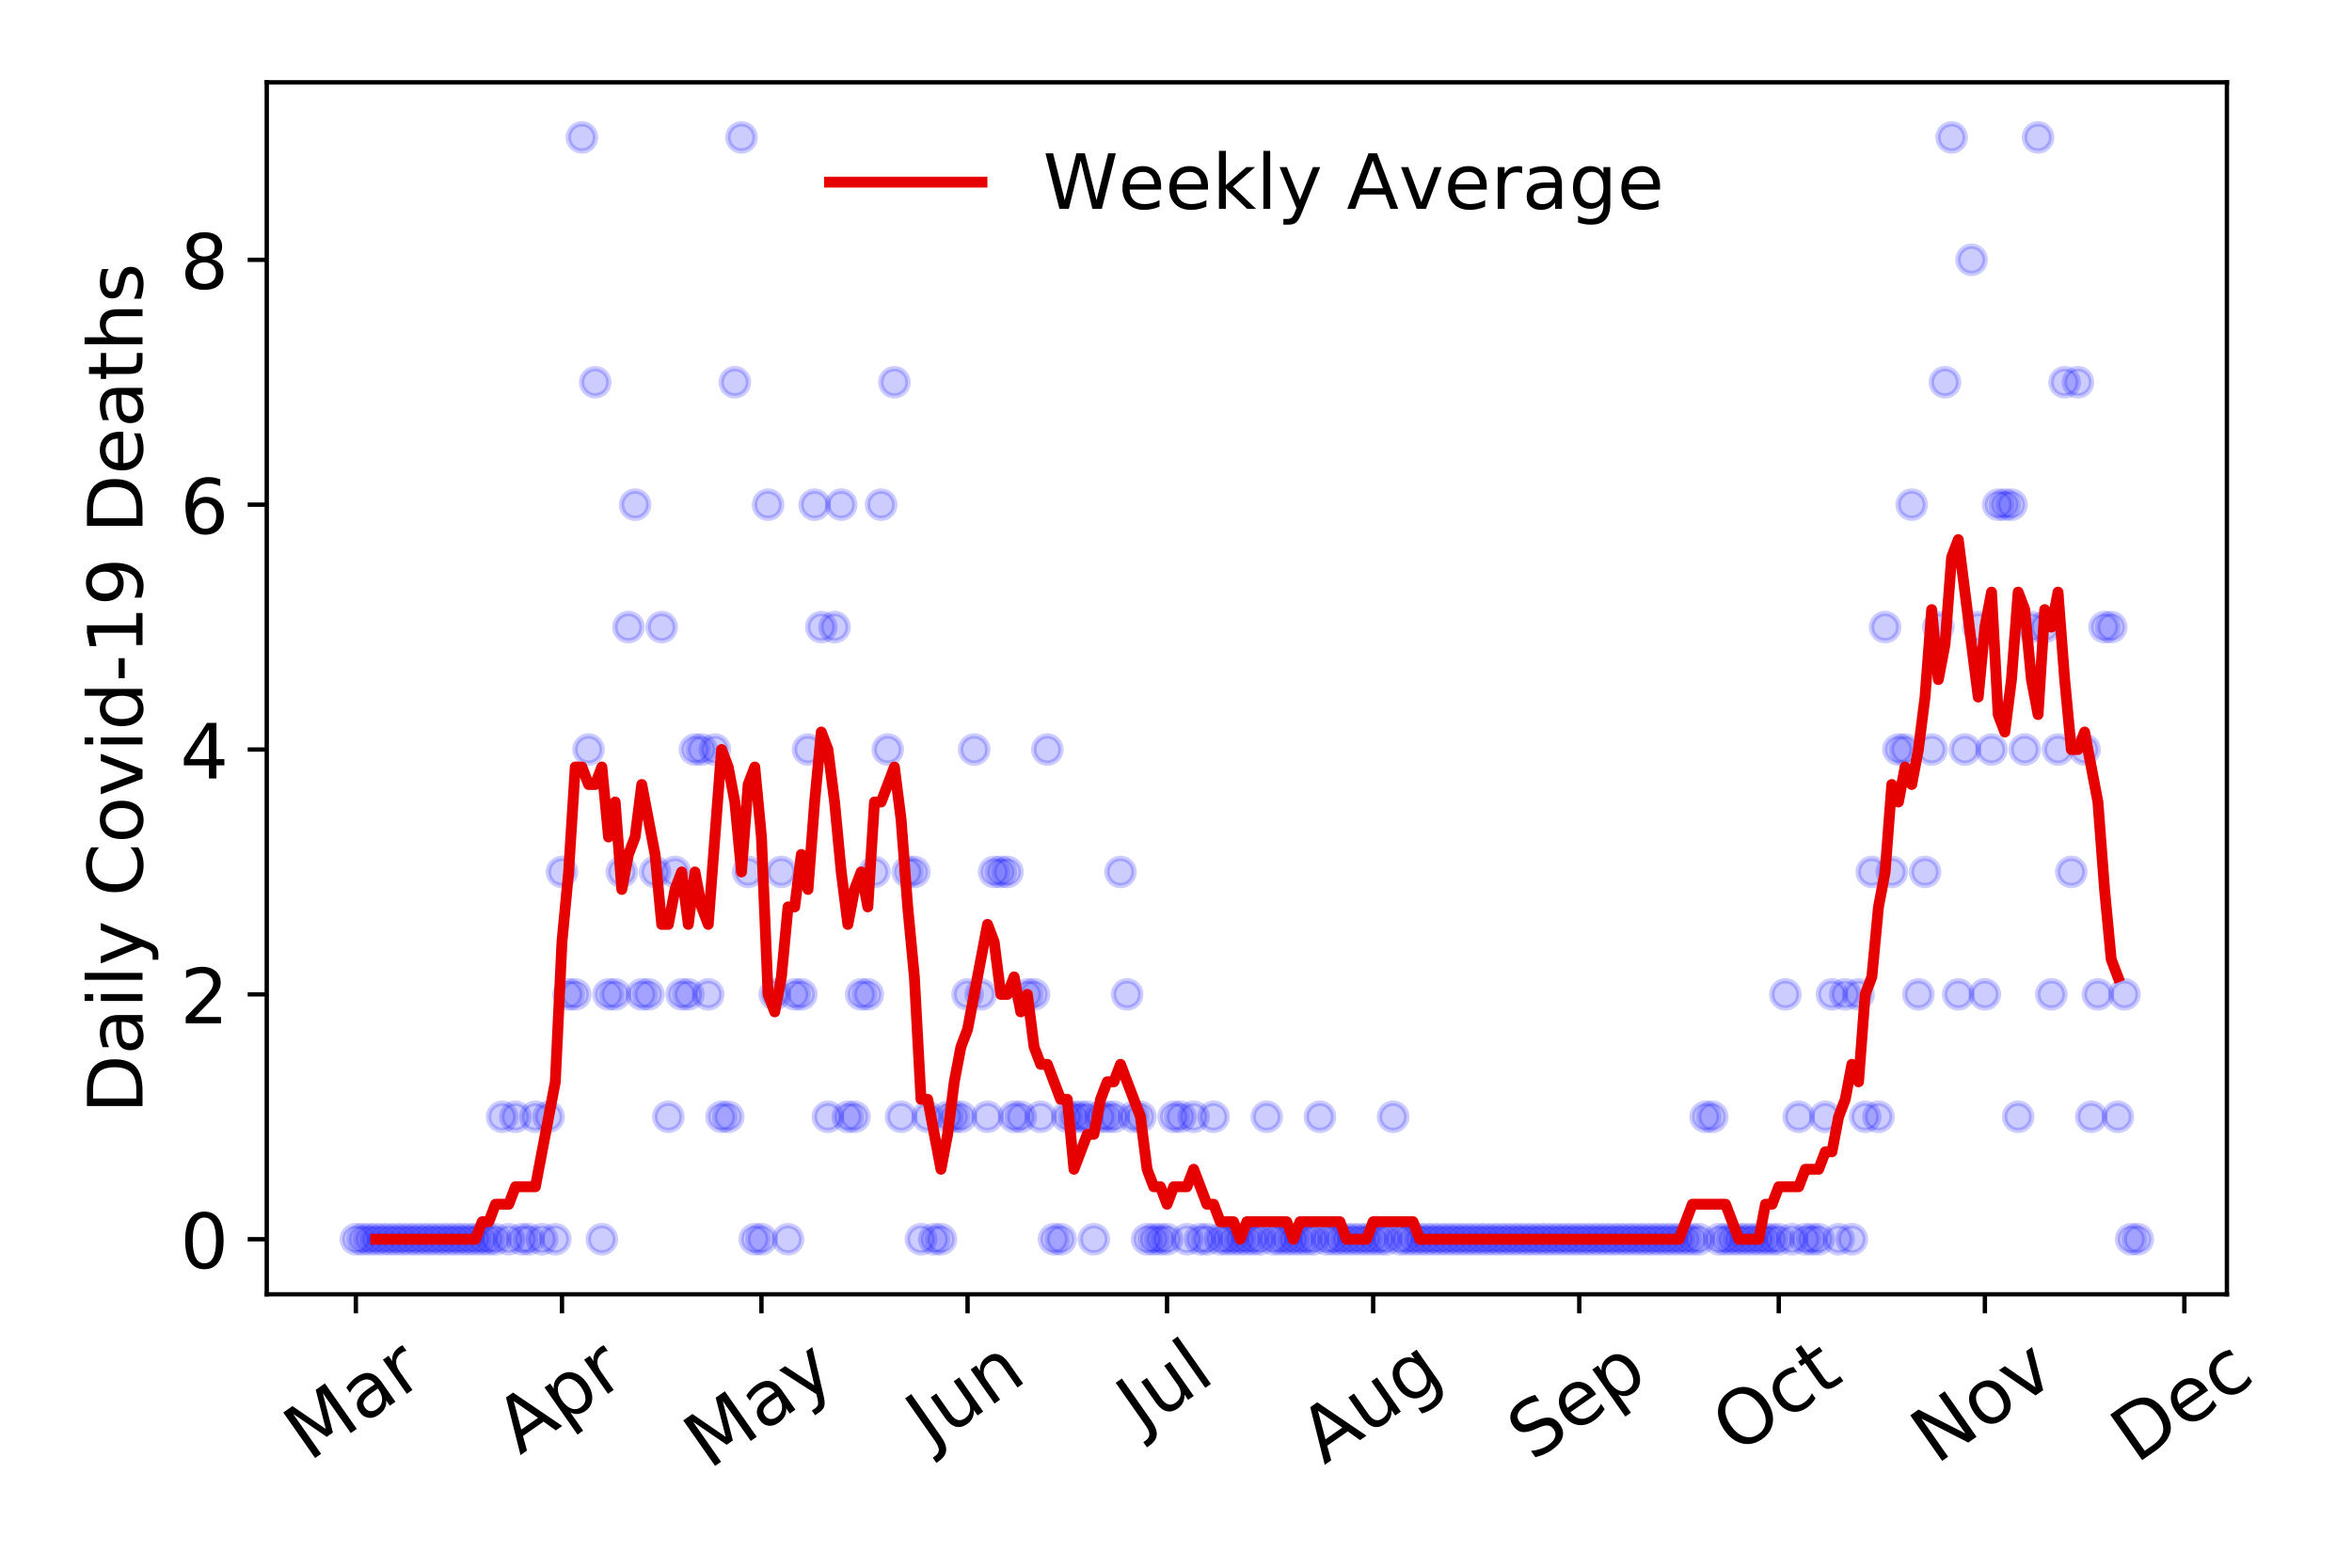 <?xml version="1.0" encoding="utf-8" standalone="no"?>
<!DOCTYPE svg PUBLIC "-//W3C//DTD SVG 1.1//EN"
  "http://www.w3.org/Graphics/SVG/1.1/DTD/svg11.dtd">
<!-- Created with matplotlib (https://matplotlib.org/) -->
<svg height="288pt" version="1.1" viewBox="0 0 432 288" width="432pt" xmlns="http://www.w3.org/2000/svg" xmlns:xlink="http://www.w3.org/1999/xlink">
 <defs>
  <style type="text/css">
*{stroke-linecap:butt;stroke-linejoin:round;}
  </style>
 </defs>
 <g id="figure_1">
  <g id="patch_1">
   <path d="M 0 288 
L 432 288 
L 432 0 
L 0 0 
z
" style="fill:#ffffff;"/>
  </g>
  <g id="axes_1">
   <g id="patch_2">
    <path d="M 48.995 237.778 
L 409.024 237.778 
L 409.024 15.12 
L 48.995 15.12 
z
" style="fill:#ffffff;"/>
   </g>
   <g id="matplotlib.axis_1">
    <g id="xtick_1">
     <g id="line2d_1">
      <defs>
       <path d="M 0 0 
L 0 3.5 
" id="m3bd8a7c451" style="stroke:#000000;stroke-width:0.8;"/>
      </defs>
      <g>
       <use style="stroke:#000000;stroke-width:0.8;" x="65.36" xlink:href="#m3bd8a7c451" y="237.778"/>
      </g>
     </g>
     <g id="text_1">
      <!-- Mar -->
      <defs>
       <path d="M 9.812 72.906 
L 24.516 72.906 
L 43.109 23.297 
L 61.812 72.906 
L 76.516 72.906 
L 76.516 0 
L 66.891 0 
L 66.891 64.016 
L 48.094 14.016 
L 38.188 14.016 
L 19.391 64.016 
L 19.391 0 
L 9.812 0 
z
" id="DejaVuSans-77"/>
       <path d="M 34.281 27.484 
Q 23.391 27.484 19.188 25 
Q 14.984 22.516 14.984 16.5 
Q 14.984 11.719 18.141 8.906 
Q 21.297 6.109 26.703 6.109 
Q 34.188 6.109 38.703 11.406 
Q 43.219 16.703 43.219 25.484 
L 43.219 27.484 
z
M 52.203 31.203 
L 52.203 0 
L 43.219 0 
L 43.219 8.297 
Q 40.141 3.328 35.547 0.953 
Q 30.953 -1.422 24.312 -1.422 
Q 15.922 -1.422 10.953 3.297 
Q 6 8.016 6 15.922 
Q 6 25.141 12.172 29.828 
Q 18.359 34.516 30.609 34.516 
L 43.219 34.516 
L 43.219 35.406 
Q 43.219 41.609 39.141 45 
Q 35.062 48.391 27.688 48.391 
Q 23 48.391 18.547 47.266 
Q 14.109 46.141 10.016 43.891 
L 10.016 52.203 
Q 14.938 54.109 19.578 55.047 
Q 24.219 56 28.609 56 
Q 40.484 56 46.344 49.844 
Q 52.203 43.703 52.203 31.203 
z
" id="DejaVuSans-97"/>
       <path d="M 41.109 46.297 
Q 39.594 47.172 37.812 47.578 
Q 36.031 48 33.891 48 
Q 26.266 48 22.188 43.047 
Q 18.109 38.094 18.109 28.812 
L 18.109 0 
L 9.078 0 
L 9.078 54.688 
L 18.109 54.688 
L 18.109 46.188 
Q 20.953 51.172 25.484 53.578 
Q 30.031 56 36.531 56 
Q 37.453 56 38.578 55.875 
Q 39.703 55.766 41.062 55.516 
z
" id="DejaVuSans-114"/>
      </defs>
      <g transform="translate(56.757 268.643)rotate(-35)scale(0.14 -0.14)">
       <use xlink:href="#DejaVuSans-77"/>
       <use x="86.279" xlink:href="#DejaVuSans-97"/>
       <use x="147.559" xlink:href="#DejaVuSans-114"/>
      </g>
     </g>
    </g>
    <g id="xtick_2">
     <g id="line2d_2">
      <g>
       <use style="stroke:#000000;stroke-width:0.8;" x="103.219" xlink:href="#m3bd8a7c451" y="237.778"/>
      </g>
     </g>
     <g id="text_2">
      <!-- Apr -->
      <defs>
       <path d="M 34.188 63.188 
L 20.797 26.906 
L 47.609 26.906 
z
M 28.609 72.906 
L 39.797 72.906 
L 67.578 0 
L 57.328 0 
L 50.688 18.703 
L 17.828 18.703 
L 11.188 0 
L 0.781 0 
z
" id="DejaVuSans-65"/>
       <path d="M 18.109 8.203 
L 18.109 -20.797 
L 9.078 -20.797 
L 9.078 54.688 
L 18.109 54.688 
L 18.109 46.391 
Q 20.953 51.266 25.266 53.625 
Q 29.594 56 35.594 56 
Q 45.562 56 51.781 48.094 
Q 58.016 40.188 58.016 27.297 
Q 58.016 14.406 51.781 6.484 
Q 45.562 -1.422 35.594 -1.422 
Q 29.594 -1.422 25.266 0.953 
Q 20.953 3.328 18.109 8.203 
z
M 48.688 27.297 
Q 48.688 37.203 44.609 42.844 
Q 40.531 48.484 33.406 48.484 
Q 26.266 48.484 22.188 42.844 
Q 18.109 37.203 18.109 27.297 
Q 18.109 17.391 22.188 11.75 
Q 26.266 6.109 33.406 6.109 
Q 40.531 6.109 44.609 11.75 
Q 48.688 17.391 48.688 27.297 
z
" id="DejaVuSans-112"/>
      </defs>
      <g transform="translate(95.515 267.384)rotate(-35)scale(0.14 -0.14)">
       <use xlink:href="#DejaVuSans-65"/>
       <use x="68.408" xlink:href="#DejaVuSans-112"/>
       <use x="131.885" xlink:href="#DejaVuSans-114"/>
      </g>
     </g>
    </g>
    <g id="xtick_3">
     <g id="line2d_3">
      <g>
       <use style="stroke:#000000;stroke-width:0.8;" x="139.857" xlink:href="#m3bd8a7c451" y="237.778"/>
      </g>
     </g>
     <g id="text_3">
      <!-- May -->
      <defs>
       <path d="M 32.172 -5.078 
Q 28.375 -14.844 24.75 -17.812 
Q 21.141 -20.797 15.094 -20.797 
L 7.906 -20.797 
L 7.906 -13.281 
L 13.188 -13.281 
Q 16.891 -13.281 18.938 -11.516 
Q 21 -9.766 23.484 -3.219 
L 25.094 0.875 
L 2.984 54.688 
L 12.5 54.688 
L 29.594 11.922 
L 46.688 54.688 
L 56.203 54.688 
z
" id="DejaVuSans-121"/>
      </defs>
      <g transform="translate(130.218 270.094)rotate(-35)scale(0.14 -0.14)">
       <use xlink:href="#DejaVuSans-77"/>
       <use x="86.279" xlink:href="#DejaVuSans-97"/>
       <use x="147.559" xlink:href="#DejaVuSans-121"/>
      </g>
     </g>
    </g>
    <g id="xtick_4">
     <g id="line2d_4">
      <g>
       <use style="stroke:#000000;stroke-width:0.8;" x="177.716" xlink:href="#m3bd8a7c451" y="237.778"/>
      </g>
     </g>
     <g id="text_4">
      <!-- Jun -->
      <defs>
       <path d="M 9.812 72.906 
L 19.672 72.906 
L 19.672 5.078 
Q 19.672 -8.109 14.672 -14.062 
Q 9.672 -20.016 -1.422 -20.016 
L -5.172 -20.016 
L -5.172 -11.719 
L -2.094 -11.719 
Q 4.438 -11.719 7.125 -8.047 
Q 9.812 -4.391 9.812 5.078 
z
" id="DejaVuSans-74"/>
       <path d="M 8.5 21.578 
L 8.5 54.688 
L 17.484 54.688 
L 17.484 21.922 
Q 17.484 14.156 20.5 10.266 
Q 23.531 6.391 29.594 6.391 
Q 36.859 6.391 41.078 11.031 
Q 45.312 15.672 45.312 23.688 
L 45.312 54.688 
L 54.297 54.688 
L 54.297 0 
L 45.312 0 
L 45.312 8.406 
Q 42.047 3.422 37.719 1 
Q 33.406 -1.422 27.688 -1.422 
Q 18.266 -1.422 13.375 4.438 
Q 8.5 10.297 8.5 21.578 
z
M 31.109 56 
z
" id="DejaVuSans-117"/>
       <path d="M 54.891 33.016 
L 54.891 0 
L 45.906 0 
L 45.906 32.719 
Q 45.906 40.484 42.875 44.328 
Q 39.844 48.188 33.797 48.188 
Q 26.516 48.188 22.312 43.547 
Q 18.109 38.922 18.109 30.906 
L 18.109 0 
L 9.078 0 
L 9.078 54.688 
L 18.109 54.688 
L 18.109 46.188 
Q 21.344 51.125 25.703 53.562 
Q 30.078 56 35.797 56 
Q 45.219 56 50.047 50.172 
Q 54.891 44.344 54.891 33.016 
z
" id="DejaVuSans-110"/>
      </defs>
      <g transform="translate(170.973 266.039)rotate(-35)scale(0.14 -0.14)">
       <use xlink:href="#DejaVuSans-74"/>
       <use x="29.492" xlink:href="#DejaVuSans-117"/>
       <use x="92.871" xlink:href="#DejaVuSans-110"/>
      </g>
     </g>
    </g>
    <g id="xtick_5">
     <g id="line2d_5">
      <g>
       <use style="stroke:#000000;stroke-width:0.8;" x="214.354" xlink:href="#m3bd8a7c451" y="237.778"/>
      </g>
     </g>
     <g id="text_5">
      <!-- Jul -->
      <defs>
       <path d="M 9.422 75.984 
L 18.406 75.984 
L 18.406 0 
L 9.422 0 
z
" id="DejaVuSans-108"/>
      </defs>
      <g transform="translate(209.651 263.181)rotate(-35)scale(0.14 -0.14)">
       <use xlink:href="#DejaVuSans-74"/>
       <use x="29.492" xlink:href="#DejaVuSans-117"/>
       <use x="92.871" xlink:href="#DejaVuSans-108"/>
      </g>
     </g>
    </g>
    <g id="xtick_6">
     <g id="line2d_6">
      <g>
       <use style="stroke:#000000;stroke-width:0.8;" x="252.213" xlink:href="#m3bd8a7c451" y="237.778"/>
      </g>
     </g>
     <g id="text_6">
      <!-- Aug -->
      <defs>
       <path d="M 45.406 27.984 
Q 45.406 37.75 41.375 43.109 
Q 37.359 48.484 30.078 48.484 
Q 22.859 48.484 18.828 43.109 
Q 14.797 37.75 14.797 27.984 
Q 14.797 18.266 18.828 12.891 
Q 22.859 7.516 30.078 7.516 
Q 37.359 7.516 41.375 12.891 
Q 45.406 18.266 45.406 27.984 
z
M 54.391 6.781 
Q 54.391 -7.172 48.188 -13.984 
Q 42 -20.797 29.203 -20.797 
Q 24.469 -20.797 20.266 -20.094 
Q 16.062 -19.391 12.109 -17.922 
L 12.109 -9.188 
Q 16.062 -11.328 19.922 -12.344 
Q 23.781 -13.375 27.781 -13.375 
Q 36.625 -13.375 41.016 -8.766 
Q 45.406 -4.156 45.406 5.172 
L 45.406 9.625 
Q 42.625 4.781 38.281 2.391 
Q 33.938 0 27.875 0 
Q 17.828 0 11.672 7.656 
Q 5.516 15.328 5.516 27.984 
Q 5.516 40.672 11.672 48.328 
Q 17.828 56 27.875 56 
Q 33.938 56 38.281 53.609 
Q 42.625 51.219 45.406 46.391 
L 45.406 54.688 
L 54.391 54.688 
z
" id="DejaVuSans-103"/>
      </defs>
      <g transform="translate(243.232 269.172)rotate(-35)scale(0.14 -0.14)">
       <use xlink:href="#DejaVuSans-65"/>
       <use x="68.408" xlink:href="#DejaVuSans-117"/>
       <use x="131.787" xlink:href="#DejaVuSans-103"/>
      </g>
     </g>
    </g>
    <g id="xtick_7">
     <g id="line2d_7">
      <g>
       <use style="stroke:#000000;stroke-width:0.8;" x="290.072" xlink:href="#m3bd8a7c451" y="237.778"/>
      </g>
     </g>
     <g id="text_7">
      <!-- Sep -->
      <defs>
       <path d="M 53.516 70.516 
L 53.516 60.891 
Q 47.906 63.578 42.922 64.891 
Q 37.938 66.219 33.297 66.219 
Q 25.25 66.219 20.875 63.094 
Q 16.5 59.969 16.5 54.203 
Q 16.5 49.359 19.406 46.891 
Q 22.312 44.438 30.422 42.922 
L 36.375 41.703 
Q 47.406 39.594 52.656 34.297 
Q 57.906 29 57.906 20.125 
Q 57.906 9.516 50.797 4.047 
Q 43.703 -1.422 29.984 -1.422 
Q 24.812 -1.422 18.969 -0.25 
Q 13.141 0.922 6.891 3.219 
L 6.891 13.375 
Q 12.891 10.016 18.656 8.297 
Q 24.422 6.594 29.984 6.594 
Q 38.422 6.594 43.016 9.906 
Q 47.609 13.234 47.609 19.391 
Q 47.609 24.75 44.312 27.781 
Q 41.016 30.812 33.5 32.328 
L 27.484 33.5 
Q 16.453 35.688 11.516 40.375 
Q 6.594 45.062 6.594 53.422 
Q 6.594 63.094 13.406 68.656 
Q 20.219 74.219 32.172 74.219 
Q 37.312 74.219 42.625 73.281 
Q 47.953 72.359 53.516 70.516 
z
" id="DejaVuSans-83"/>
       <path d="M 56.203 29.594 
L 56.203 25.203 
L 14.891 25.203 
Q 15.484 15.922 20.484 11.062 
Q 25.484 6.203 34.422 6.203 
Q 39.594 6.203 44.453 7.469 
Q 49.312 8.734 54.109 11.281 
L 54.109 2.781 
Q 49.266 0.734 44.188 -0.344 
Q 39.109 -1.422 33.891 -1.422 
Q 20.797 -1.422 13.156 6.188 
Q 5.516 13.812 5.516 26.812 
Q 5.516 40.234 12.766 48.109 
Q 20.016 56 32.328 56 
Q 43.359 56 49.781 48.891 
Q 56.203 41.797 56.203 29.594 
z
M 47.219 32.234 
Q 47.125 39.594 43.094 43.984 
Q 39.062 48.391 32.422 48.391 
Q 24.906 48.391 20.391 44.141 
Q 15.875 39.891 15.188 32.172 
z
" id="DejaVuSans-101"/>
      </defs>
      <g transform="translate(281.48 268.629)rotate(-35)scale(0.14 -0.14)">
       <use xlink:href="#DejaVuSans-83"/>
       <use x="63.477" xlink:href="#DejaVuSans-101"/>
       <use x="125" xlink:href="#DejaVuSans-112"/>
      </g>
     </g>
    </g>
    <g id="xtick_8">
     <g id="line2d_8">
      <g>
       <use style="stroke:#000000;stroke-width:0.8;" x="326.71" xlink:href="#m3bd8a7c451" y="237.778"/>
      </g>
     </g>
     <g id="text_8">
      <!-- Oct -->
      <defs>
       <path d="M 39.406 66.219 
Q 28.656 66.219 22.328 58.203 
Q 16.016 50.203 16.016 36.375 
Q 16.016 22.609 22.328 14.594 
Q 28.656 6.594 39.406 6.594 
Q 50.141 6.594 56.422 14.594 
Q 62.703 22.609 62.703 36.375 
Q 62.703 50.203 56.422 58.203 
Q 50.141 66.219 39.406 66.219 
z
M 39.406 74.219 
Q 54.734 74.219 63.906 63.938 
Q 73.094 53.656 73.094 36.375 
Q 73.094 19.141 63.906 8.859 
Q 54.734 -1.422 39.406 -1.422 
Q 24.031 -1.422 14.812 8.828 
Q 5.609 19.094 5.609 36.375 
Q 5.609 53.656 14.812 63.938 
Q 24.031 74.219 39.406 74.219 
z
" id="DejaVuSans-79"/>
       <path d="M 48.781 52.594 
L 48.781 44.188 
Q 44.969 46.297 41.141 47.344 
Q 37.312 48.391 33.406 48.391 
Q 24.656 48.391 19.812 42.844 
Q 14.984 37.312 14.984 27.297 
Q 14.984 17.281 19.812 11.734 
Q 24.656 6.203 33.406 6.203 
Q 37.312 6.203 41.141 7.25 
Q 44.969 8.297 48.781 10.406 
L 48.781 2.094 
Q 45.016 0.344 40.984 -0.531 
Q 36.969 -1.422 32.422 -1.422 
Q 20.062 -1.422 12.781 6.344 
Q 5.516 14.109 5.516 27.297 
Q 5.516 40.672 12.859 48.328 
Q 20.219 56 33.016 56 
Q 37.156 56 41.109 55.141 
Q 45.062 54.297 48.781 52.594 
z
" id="DejaVuSans-99"/>
       <path d="M 18.312 70.219 
L 18.312 54.688 
L 36.812 54.688 
L 36.812 47.703 
L 18.312 47.703 
L 18.312 18.016 
Q 18.312 11.328 20.141 9.422 
Q 21.969 7.516 27.594 7.516 
L 36.812 7.516 
L 36.812 0 
L 27.594 0 
Q 17.188 0 13.234 3.875 
Q 9.281 7.766 9.281 18.016 
L 9.281 47.703 
L 2.688 47.703 
L 2.688 54.688 
L 9.281 54.688 
L 9.281 70.219 
z
" id="DejaVuSans-116"/>
      </defs>
      <g transform="translate(319.012 267.377)rotate(-35)scale(0.14 -0.14)">
       <use xlink:href="#DejaVuSans-79"/>
       <use x="78.711" xlink:href="#DejaVuSans-99"/>
       <use x="133.691" xlink:href="#DejaVuSans-116"/>
      </g>
     </g>
    </g>
    <g id="xtick_9">
     <g id="line2d_9">
      <g>
       <use style="stroke:#000000;stroke-width:0.8;" x="364.57" xlink:href="#m3bd8a7c451" y="237.778"/>
      </g>
     </g>
     <g id="text_9">
      <!-- Nov -->
      <defs>
       <path d="M 9.812 72.906 
L 23.094 72.906 
L 55.422 11.922 
L 55.422 72.906 
L 64.984 72.906 
L 64.984 0 
L 51.703 0 
L 19.391 60.984 
L 19.391 0 
L 9.812 0 
z
" id="DejaVuSans-78"/>
       <path d="M 30.609 48.391 
Q 23.391 48.391 19.188 42.75 
Q 14.984 37.109 14.984 27.297 
Q 14.984 17.484 19.156 11.844 
Q 23.344 6.203 30.609 6.203 
Q 37.797 6.203 41.984 11.859 
Q 46.188 17.531 46.188 27.297 
Q 46.188 37.016 41.984 42.703 
Q 37.797 48.391 30.609 48.391 
z
M 30.609 56 
Q 42.328 56 49.016 48.375 
Q 55.719 40.766 55.719 27.297 
Q 55.719 13.875 49.016 6.219 
Q 42.328 -1.422 30.609 -1.422 
Q 18.844 -1.422 12.172 6.219 
Q 5.516 13.875 5.516 27.297 
Q 5.516 40.766 12.172 48.375 
Q 18.844 56 30.609 56 
z
" id="DejaVuSans-111"/>
       <path d="M 2.984 54.688 
L 12.5 54.688 
L 29.594 8.797 
L 46.688 54.688 
L 56.203 54.688 
L 35.688 0 
L 23.484 0 
z
" id="DejaVuSans-118"/>
      </defs>
      <g transform="translate(355.593 269.166)rotate(-35)scale(0.14 -0.14)">
       <use xlink:href="#DejaVuSans-78"/>
       <use x="74.805" xlink:href="#DejaVuSans-111"/>
       <use x="135.986" xlink:href="#DejaVuSans-118"/>
      </g>
     </g>
    </g>
    <g id="xtick_10">
     <g id="line2d_10">
      <g>
       <use style="stroke:#000000;stroke-width:0.8;" x="401.208" xlink:href="#m3bd8a7c451" y="237.778"/>
      </g>
     </g>
     <g id="text_10">
      <!-- Dec -->
      <defs>
       <path d="M 19.672 64.797 
L 19.672 8.109 
L 31.594 8.109 
Q 46.688 8.109 53.688 14.938 
Q 60.688 21.781 60.688 36.531 
Q 60.688 51.172 53.688 57.984 
Q 46.688 64.797 31.594 64.797 
z
M 9.812 72.906 
L 30.078 72.906 
Q 51.266 72.906 61.172 64.094 
Q 71.094 55.281 71.094 36.531 
Q 71.094 17.672 61.125 8.828 
Q 51.172 0 30.078 0 
L 9.812 0 
z
" id="DejaVuSans-68"/>
      </defs>
      <g transform="translate(392.327 269.032)rotate(-35)scale(0.14 -0.14)">
       <use xlink:href="#DejaVuSans-68"/>
       <use x="77.002" xlink:href="#DejaVuSans-101"/>
       <use x="138.525" xlink:href="#DejaVuSans-99"/>
      </g>
     </g>
    </g>
   </g>
   <g id="matplotlib.axis_2">
    <g id="ytick_1">
     <g id="line2d_11">
      <defs>
       <path d="M 0 0 
L -3.5 0 
" id="m206f8319d3" style="stroke:#000000;stroke-width:0.8;"/>
      </defs>
      <g>
       <use style="stroke:#000000;stroke-width:0.8;" x="48.995" xlink:href="#m206f8319d3" y="227.657"/>
      </g>
     </g>
     <g id="text_11">
      <!-- 0 -->
      <defs>
       <path d="M 31.781 66.406 
Q 24.172 66.406 20.328 58.906 
Q 16.5 51.422 16.5 36.375 
Q 16.5 21.391 20.328 13.891 
Q 24.172 6.391 31.781 6.391 
Q 39.453 6.391 43.281 13.891 
Q 47.125 21.391 47.125 36.375 
Q 47.125 51.422 43.281 58.906 
Q 39.453 66.406 31.781 66.406 
z
M 31.781 74.219 
Q 44.047 74.219 50.516 64.516 
Q 56.984 54.828 56.984 36.375 
Q 56.984 17.969 50.516 8.266 
Q 44.047 -1.422 31.781 -1.422 
Q 19.531 -1.422 13.062 8.266 
Q 6.594 17.969 6.594 36.375 
Q 6.594 54.828 13.062 64.516 
Q 19.531 74.219 31.781 74.219 
z
" id="DejaVuSans-48"/>
      </defs>
      <g transform="translate(33.087 232.976)scale(0.14 -0.14)">
       <use xlink:href="#DejaVuSans-48"/>
      </g>
     </g>
    </g>
    <g id="ytick_2">
     <g id="line2d_12">
      <g>
       <use style="stroke:#000000;stroke-width:0.8;" x="48.995" xlink:href="#m206f8319d3" y="182.676"/>
      </g>
     </g>
     <g id="text_12">
      <!-- 2 -->
      <defs>
       <path d="M 19.188 8.297 
L 53.609 8.297 
L 53.609 0 
L 7.328 0 
L 7.328 8.297 
Q 12.938 14.109 22.625 23.891 
Q 32.328 33.688 34.812 36.531 
Q 39.547 41.844 41.422 45.531 
Q 43.312 49.219 43.312 52.781 
Q 43.312 58.594 39.234 62.25 
Q 35.156 65.922 28.609 65.922 
Q 23.969 65.922 18.812 64.312 
Q 13.672 62.703 7.812 59.422 
L 7.812 69.391 
Q 13.766 71.781 18.938 73 
Q 24.125 74.219 28.422 74.219 
Q 39.75 74.219 46.484 68.547 
Q 53.219 62.891 53.219 53.422 
Q 53.219 48.922 51.531 44.891 
Q 49.859 40.875 45.406 35.406 
Q 44.188 33.984 37.641 27.219 
Q 31.109 20.453 19.188 8.297 
z
" id="DejaVuSans-50"/>
      </defs>
      <g transform="translate(33.087 187.995)scale(0.14 -0.14)">
       <use xlink:href="#DejaVuSans-50"/>
      </g>
     </g>
    </g>
    <g id="ytick_3">
     <g id="line2d_13">
      <g>
       <use style="stroke:#000000;stroke-width:0.8;" x="48.995" xlink:href="#m206f8319d3" y="137.694"/>
      </g>
     </g>
     <g id="text_13">
      <!-- 4 -->
      <defs>
       <path d="M 37.797 64.312 
L 12.891 25.391 
L 37.797 25.391 
z
M 35.203 72.906 
L 47.609 72.906 
L 47.609 25.391 
L 58.016 25.391 
L 58.016 17.188 
L 47.609 17.188 
L 47.609 0 
L 37.797 0 
L 37.797 17.188 
L 4.891 17.188 
L 4.891 26.703 
z
" id="DejaVuSans-52"/>
      </defs>
      <g transform="translate(33.087 143.013)scale(0.14 -0.14)">
       <use xlink:href="#DejaVuSans-52"/>
      </g>
     </g>
    </g>
    <g id="ytick_4">
     <g id="line2d_14">
      <g>
       <use style="stroke:#000000;stroke-width:0.8;" x="48.995" xlink:href="#m206f8319d3" y="92.713"/>
      </g>
     </g>
     <g id="text_14">
      <!-- 6 -->
      <defs>
       <path d="M 33.016 40.375 
Q 26.375 40.375 22.484 35.828 
Q 18.609 31.297 18.609 23.391 
Q 18.609 15.531 22.484 10.953 
Q 26.375 6.391 33.016 6.391 
Q 39.656 6.391 43.531 10.953 
Q 47.406 15.531 47.406 23.391 
Q 47.406 31.297 43.531 35.828 
Q 39.656 40.375 33.016 40.375 
z
M 52.594 71.297 
L 52.594 62.312 
Q 48.875 64.062 45.094 64.984 
Q 41.312 65.922 37.594 65.922 
Q 27.828 65.922 22.672 59.328 
Q 17.531 52.734 16.797 39.406 
Q 19.672 43.656 24.016 45.922 
Q 28.375 48.188 33.594 48.188 
Q 44.578 48.188 50.953 41.516 
Q 57.328 34.859 57.328 23.391 
Q 57.328 12.156 50.688 5.359 
Q 44.047 -1.422 33.016 -1.422 
Q 20.359 -1.422 13.672 8.266 
Q 6.984 17.969 6.984 36.375 
Q 6.984 53.656 15.188 63.938 
Q 23.391 74.219 37.203 74.219 
Q 40.922 74.219 44.703 73.484 
Q 48.484 72.75 52.594 71.297 
z
" id="DejaVuSans-54"/>
      </defs>
      <g transform="translate(33.087 98.032)scale(0.14 -0.14)">
       <use xlink:href="#DejaVuSans-54"/>
      </g>
     </g>
    </g>
    <g id="ytick_5">
     <g id="line2d_15">
      <g>
       <use style="stroke:#000000;stroke-width:0.8;" x="48.995" xlink:href="#m206f8319d3" y="47.732"/>
      </g>
     </g>
     <g id="text_15">
      <!-- 8 -->
      <defs>
       <path d="M 31.781 34.625 
Q 24.75 34.625 20.719 30.859 
Q 16.703 27.094 16.703 20.516 
Q 16.703 13.922 20.719 10.156 
Q 24.75 6.391 31.781 6.391 
Q 38.812 6.391 42.859 10.172 
Q 46.922 13.969 46.922 20.516 
Q 46.922 27.094 42.891 30.859 
Q 38.875 34.625 31.781 34.625 
z
M 21.922 38.812 
Q 15.578 40.375 12.031 44.719 
Q 8.5 49.078 8.5 55.328 
Q 8.5 64.062 14.719 69.141 
Q 20.953 74.219 31.781 74.219 
Q 42.672 74.219 48.875 69.141 
Q 55.078 64.062 55.078 55.328 
Q 55.078 49.078 51.531 44.719 
Q 48 40.375 41.703 38.812 
Q 48.828 37.156 52.797 32.312 
Q 56.781 27.484 56.781 20.516 
Q 56.781 9.906 50.312 4.234 
Q 43.844 -1.422 31.781 -1.422 
Q 19.734 -1.422 13.25 4.234 
Q 6.781 9.906 6.781 20.516 
Q 6.781 27.484 10.781 32.312 
Q 14.797 37.156 21.922 38.812 
z
M 18.312 54.391 
Q 18.312 48.734 21.844 45.562 
Q 25.391 42.391 31.781 42.391 
Q 38.141 42.391 41.719 45.562 
Q 45.312 48.734 45.312 54.391 
Q 45.312 60.062 41.719 63.234 
Q 38.141 66.406 31.781 66.406 
Q 25.391 66.406 21.844 63.234 
Q 18.312 60.062 18.312 54.391 
z
" id="DejaVuSans-56"/>
      </defs>
      <g transform="translate(33.087 53.05)scale(0.14 -0.14)">
       <use xlink:href="#DejaVuSans-56"/>
      </g>
     </g>
    </g>
    <g id="text_16">
     <!-- Daily Covid-19 Deaths -->
     <defs>
      <path d="M 9.422 54.688 
L 18.406 54.688 
L 18.406 0 
L 9.422 0 
z
M 9.422 75.984 
L 18.406 75.984 
L 18.406 64.594 
L 9.422 64.594 
z
" id="DejaVuSans-105"/>
      <path id="DejaVuSans-32"/>
      <path d="M 64.406 67.281 
L 64.406 56.891 
Q 59.422 61.531 53.781 63.812 
Q 48.141 66.109 41.797 66.109 
Q 29.297 66.109 22.656 58.469 
Q 16.016 50.828 16.016 36.375 
Q 16.016 21.969 22.656 14.328 
Q 29.297 6.688 41.797 6.688 
Q 48.141 6.688 53.781 8.984 
Q 59.422 11.281 64.406 15.922 
L 64.406 5.609 
Q 59.234 2.094 53.438 0.328 
Q 47.656 -1.422 41.219 -1.422 
Q 24.656 -1.422 15.125 8.703 
Q 5.609 18.844 5.609 36.375 
Q 5.609 53.953 15.125 64.078 
Q 24.656 74.219 41.219 74.219 
Q 47.75 74.219 53.531 72.484 
Q 59.328 70.75 64.406 67.281 
z
" id="DejaVuSans-67"/>
      <path d="M 45.406 46.391 
L 45.406 75.984 
L 54.391 75.984 
L 54.391 0 
L 45.406 0 
L 45.406 8.203 
Q 42.578 3.328 38.25 0.953 
Q 33.938 -1.422 27.875 -1.422 
Q 17.969 -1.422 11.734 6.484 
Q 5.516 14.406 5.516 27.297 
Q 5.516 40.188 11.734 48.094 
Q 17.969 56 27.875 56 
Q 33.938 56 38.25 53.625 
Q 42.578 51.266 45.406 46.391 
z
M 14.797 27.297 
Q 14.797 17.391 18.875 11.75 
Q 22.953 6.109 30.078 6.109 
Q 37.203 6.109 41.297 11.75 
Q 45.406 17.391 45.406 27.297 
Q 45.406 37.203 41.297 42.844 
Q 37.203 48.484 30.078 48.484 
Q 22.953 48.484 18.875 42.844 
Q 14.797 37.203 14.797 27.297 
z
" id="DejaVuSans-100"/>
      <path d="M 4.891 31.391 
L 31.203 31.391 
L 31.203 23.391 
L 4.891 23.391 
z
" id="DejaVuSans-45"/>
      <path d="M 12.406 8.297 
L 28.516 8.297 
L 28.516 63.922 
L 10.984 60.406 
L 10.984 69.391 
L 28.422 72.906 
L 38.281 72.906 
L 38.281 8.297 
L 54.391 8.297 
L 54.391 0 
L 12.406 0 
z
" id="DejaVuSans-49"/>
      <path d="M 10.984 1.516 
L 10.984 10.5 
Q 14.703 8.734 18.5 7.812 
Q 22.312 6.891 25.984 6.891 
Q 35.75 6.891 40.891 13.453 
Q 46.047 20.016 46.781 33.406 
Q 43.953 29.203 39.594 26.953 
Q 35.25 24.703 29.984 24.703 
Q 19.047 24.703 12.672 31.312 
Q 6.297 37.938 6.297 49.422 
Q 6.297 60.641 12.938 67.422 
Q 19.578 74.219 30.609 74.219 
Q 43.266 74.219 49.922 64.516 
Q 56.594 54.828 56.594 36.375 
Q 56.594 19.141 48.406 8.859 
Q 40.234 -1.422 26.422 -1.422 
Q 22.703 -1.422 18.891 -0.688 
Q 15.094 0.047 10.984 1.516 
z
M 30.609 32.422 
Q 37.25 32.422 41.125 36.953 
Q 45.016 41.5 45.016 49.422 
Q 45.016 57.281 41.125 61.844 
Q 37.25 66.406 30.609 66.406 
Q 23.969 66.406 20.094 61.844 
Q 16.219 57.281 16.219 49.422 
Q 16.219 41.5 20.094 36.953 
Q 23.969 32.422 30.609 32.422 
z
" id="DejaVuSans-57"/>
      <path d="M 54.891 33.016 
L 54.891 0 
L 45.906 0 
L 45.906 32.719 
Q 45.906 40.484 42.875 44.328 
Q 39.844 48.188 33.797 48.188 
Q 26.516 48.188 22.312 43.547 
Q 18.109 38.922 18.109 30.906 
L 18.109 0 
L 9.078 0 
L 9.078 75.984 
L 18.109 75.984 
L 18.109 46.188 
Q 21.344 51.125 25.703 53.562 
Q 30.078 56 35.797 56 
Q 45.219 56 50.047 50.172 
Q 54.891 44.344 54.891 33.016 
z
" id="DejaVuSans-104"/>
      <path d="M 44.281 53.078 
L 44.281 44.578 
Q 40.484 46.531 36.375 47.5 
Q 32.281 48.484 27.875 48.484 
Q 21.188 48.484 17.844 46.438 
Q 14.5 44.391 14.5 40.281 
Q 14.5 37.156 16.891 35.375 
Q 19.281 33.594 26.516 31.984 
L 29.594 31.297 
Q 39.156 29.25 43.188 25.516 
Q 47.219 21.781 47.219 15.094 
Q 47.219 7.469 41.188 3.016 
Q 35.156 -1.422 24.609 -1.422 
Q 20.219 -1.422 15.453 -0.562 
Q 10.688 0.297 5.422 2 
L 5.422 11.281 
Q 10.406 8.688 15.234 7.391 
Q 20.062 6.109 24.812 6.109 
Q 31.156 6.109 34.562 8.281 
Q 37.984 10.453 37.984 14.406 
Q 37.984 18.062 35.516 20.016 
Q 33.062 21.969 24.703 23.781 
L 21.578 24.516 
Q 13.234 26.266 9.516 29.906 
Q 5.812 33.547 5.812 39.891 
Q 5.812 47.609 11.281 51.797 
Q 16.75 56 26.812 56 
Q 31.781 56 36.172 55.266 
Q 40.578 54.547 44.281 53.078 
z
" id="DejaVuSans-115"/>
     </defs>
     <g transform="translate(26.176 204.56)rotate(-90)scale(0.14 -0.14)">
      <use xlink:href="#DejaVuSans-68"/>
      <use x="77.002" xlink:href="#DejaVuSans-97"/>
      <use x="138.281" xlink:href="#DejaVuSans-105"/>
      <use x="166.064" xlink:href="#DejaVuSans-108"/>
      <use x="193.848" xlink:href="#DejaVuSans-121"/>
      <use x="253.027" xlink:href="#DejaVuSans-32"/>
      <use x="284.814" xlink:href="#DejaVuSans-67"/>
      <use x="354.639" xlink:href="#DejaVuSans-111"/>
      <use x="415.82" xlink:href="#DejaVuSans-118"/>
      <use x="475" xlink:href="#DejaVuSans-105"/>
      <use x="502.783" xlink:href="#DejaVuSans-100"/>
      <use x="566.26" xlink:href="#DejaVuSans-45"/>
      <use x="602.344" xlink:href="#DejaVuSans-49"/>
      <use x="665.967" xlink:href="#DejaVuSans-57"/>
      <use x="729.59" xlink:href="#DejaVuSans-32"/>
      <use x="761.377" xlink:href="#DejaVuSans-68"/>
      <use x="838.379" xlink:href="#DejaVuSans-101"/>
      <use x="899.902" xlink:href="#DejaVuSans-97"/>
      <use x="961.182" xlink:href="#DejaVuSans-116"/>
      <use x="1000.391" xlink:href="#DejaVuSans-104"/>
      <use x="1063.77" xlink:href="#DejaVuSans-115"/>
     </g>
    </g>
   </g>
   <g id="line2d_16">
    <defs>
     <path d="M 0 2.5 
C 0.663 2.5 1.299 2.237 1.768 1.768 
C 2.237 1.299 2.5 0.663 2.5 0 
C 2.5 -0.663 2.237 -1.299 1.768 -1.768 
C 1.299 -2.237 0.663 -2.5 0 -2.5 
C -0.663 -2.5 -1.299 -2.237 -1.768 -1.768 
C -2.237 -1.299 -2.5 -0.663 -2.5 0 
C -2.5 0.663 -2.237 1.299 -1.768 1.768 
C -1.299 2.237 -0.663 2.5 0 2.5 
z
" id="me49b4851a2" style="stroke:#0000ff;stroke-opacity:0.2;"/>
    </defs>
    <g clip-path="url(#p6583f2bb4f)">
     <use style="fill:#0000ff;fill-opacity:0.2;stroke:#0000ff;stroke-opacity:0.2;" x="65.36" xlink:href="#me49b4851a2" y="227.657"/>
     <use style="fill:#0000ff;fill-opacity:0.2;stroke:#0000ff;stroke-opacity:0.2;" x="66.581" xlink:href="#me49b4851a2" y="227.657"/>
     <use style="fill:#0000ff;fill-opacity:0.2;stroke:#0000ff;stroke-opacity:0.2;" x="67.802" xlink:href="#me49b4851a2" y="227.657"/>
     <use style="fill:#0000ff;fill-opacity:0.2;stroke:#0000ff;stroke-opacity:0.2;" x="69.024" xlink:href="#me49b4851a2" y="227.657"/>
     <use style="fill:#0000ff;fill-opacity:0.2;stroke:#0000ff;stroke-opacity:0.2;" x="70.245" xlink:href="#me49b4851a2" y="227.657"/>
     <use style="fill:#0000ff;fill-opacity:0.2;stroke:#0000ff;stroke-opacity:0.2;" x="71.466" xlink:href="#me49b4851a2" y="227.657"/>
     <use style="fill:#0000ff;fill-opacity:0.2;stroke:#0000ff;stroke-opacity:0.2;" x="72.688" xlink:href="#me49b4851a2" y="227.657"/>
     <use style="fill:#0000ff;fill-opacity:0.2;stroke:#0000ff;stroke-opacity:0.2;" x="73.909" xlink:href="#me49b4851a2" y="227.657"/>
     <use style="fill:#0000ff;fill-opacity:0.2;stroke:#0000ff;stroke-opacity:0.2;" x="75.13" xlink:href="#me49b4851a2" y="227.657"/>
     <use style="fill:#0000ff;fill-opacity:0.2;stroke:#0000ff;stroke-opacity:0.2;" x="76.351" xlink:href="#me49b4851a2" y="227.657"/>
     <use style="fill:#0000ff;fill-opacity:0.2;stroke:#0000ff;stroke-opacity:0.2;" x="77.573" xlink:href="#me49b4851a2" y="227.657"/>
     <use style="fill:#0000ff;fill-opacity:0.2;stroke:#0000ff;stroke-opacity:0.2;" x="78.794" xlink:href="#me49b4851a2" y="227.657"/>
     <use style="fill:#0000ff;fill-opacity:0.2;stroke:#0000ff;stroke-opacity:0.2;" x="80.015" xlink:href="#me49b4851a2" y="227.657"/>
     <use style="fill:#0000ff;fill-opacity:0.2;stroke:#0000ff;stroke-opacity:0.2;" x="81.236" xlink:href="#me49b4851a2" y="227.657"/>
     <use style="fill:#0000ff;fill-opacity:0.2;stroke:#0000ff;stroke-opacity:0.2;" x="82.458" xlink:href="#me49b4851a2" y="227.657"/>
     <use style="fill:#0000ff;fill-opacity:0.2;stroke:#0000ff;stroke-opacity:0.2;" x="83.679" xlink:href="#me49b4851a2" y="227.657"/>
     <use style="fill:#0000ff;fill-opacity:0.2;stroke:#0000ff;stroke-opacity:0.2;" x="84.9" xlink:href="#me49b4851a2" y="227.657"/>
     <use style="fill:#0000ff;fill-opacity:0.2;stroke:#0000ff;stroke-opacity:0.2;" x="86.121" xlink:href="#me49b4851a2" y="227.657"/>
     <use style="fill:#0000ff;fill-opacity:0.2;stroke:#0000ff;stroke-opacity:0.2;" x="87.343" xlink:href="#me49b4851a2" y="227.657"/>
     <use style="fill:#0000ff;fill-opacity:0.2;stroke:#0000ff;stroke-opacity:0.2;" x="88.564" xlink:href="#me49b4851a2" y="227.657"/>
     <use style="fill:#0000ff;fill-opacity:0.2;stroke:#0000ff;stroke-opacity:0.2;" x="89.785" xlink:href="#me49b4851a2" y="227.657"/>
     <use style="fill:#0000ff;fill-opacity:0.2;stroke:#0000ff;stroke-opacity:0.2;" x="91.006" xlink:href="#me49b4851a2" y="227.657"/>
     <use style="fill:#0000ff;fill-opacity:0.2;stroke:#0000ff;stroke-opacity:0.2;" x="92.228" xlink:href="#me49b4851a2" y="205.167"/>
     <use style="fill:#0000ff;fill-opacity:0.2;stroke:#0000ff;stroke-opacity:0.2;" x="93.449" xlink:href="#me49b4851a2" y="227.657"/>
     <use style="fill:#0000ff;fill-opacity:0.2;stroke:#0000ff;stroke-opacity:0.2;" x="94.67" xlink:href="#me49b4851a2" y="205.167"/>
     <use style="fill:#0000ff;fill-opacity:0.2;stroke:#0000ff;stroke-opacity:0.2;" x="95.892" xlink:href="#me49b4851a2" y="227.657"/>
     <use style="fill:#0000ff;fill-opacity:0.2;stroke:#0000ff;stroke-opacity:0.2;" x="97.113" xlink:href="#me49b4851a2" y="227.657"/>
     <use style="fill:#0000ff;fill-opacity:0.2;stroke:#0000ff;stroke-opacity:0.2;" x="98.334" xlink:href="#me49b4851a2" y="205.167"/>
     <use style="fill:#0000ff;fill-opacity:0.2;stroke:#0000ff;stroke-opacity:0.2;" x="99.555" xlink:href="#me49b4851a2" y="227.657"/>
     <use style="fill:#0000ff;fill-opacity:0.2;stroke:#0000ff;stroke-opacity:0.2;" x="100.777" xlink:href="#me49b4851a2" y="205.167"/>
     <use style="fill:#0000ff;fill-opacity:0.2;stroke:#0000ff;stroke-opacity:0.2;" x="101.998" xlink:href="#me49b4851a2" y="227.657"/>
     <use style="fill:#0000ff;fill-opacity:0.2;stroke:#0000ff;stroke-opacity:0.2;" x="103.219" xlink:href="#me49b4851a2" y="160.185"/>
     <use style="fill:#0000ff;fill-opacity:0.2;stroke:#0000ff;stroke-opacity:0.2;" x="104.44" xlink:href="#me49b4851a2" y="182.676"/>
     <use style="fill:#0000ff;fill-opacity:0.2;stroke:#0000ff;stroke-opacity:0.2;" x="105.662" xlink:href="#me49b4851a2" y="182.676"/>
     <use style="fill:#0000ff;fill-opacity:0.2;stroke:#0000ff;stroke-opacity:0.2;" x="106.883" xlink:href="#me49b4851a2" y="25.241"/>
     <use style="fill:#0000ff;fill-opacity:0.2;stroke:#0000ff;stroke-opacity:0.2;" x="108.104" xlink:href="#me49b4851a2" y="137.694"/>
     <use style="fill:#0000ff;fill-opacity:0.2;stroke:#0000ff;stroke-opacity:0.2;" x="109.325" xlink:href="#me49b4851a2" y="70.222"/>
     <use style="fill:#0000ff;fill-opacity:0.2;stroke:#0000ff;stroke-opacity:0.2;" x="110.547" xlink:href="#me49b4851a2" y="227.657"/>
     <use style="fill:#0000ff;fill-opacity:0.2;stroke:#0000ff;stroke-opacity:0.2;" x="111.768" xlink:href="#me49b4851a2" y="182.676"/>
     <use style="fill:#0000ff;fill-opacity:0.2;stroke:#0000ff;stroke-opacity:0.2;" x="112.989" xlink:href="#me49b4851a2" y="182.676"/>
     <use style="fill:#0000ff;fill-opacity:0.2;stroke:#0000ff;stroke-opacity:0.2;" x="114.21" xlink:href="#me49b4851a2" y="160.185"/>
     <use style="fill:#0000ff;fill-opacity:0.2;stroke:#0000ff;stroke-opacity:0.2;" x="115.432" xlink:href="#me49b4851a2" y="115.204"/>
     <use style="fill:#0000ff;fill-opacity:0.2;stroke:#0000ff;stroke-opacity:0.2;" x="116.653" xlink:href="#me49b4851a2" y="92.713"/>
     <use style="fill:#0000ff;fill-opacity:0.2;stroke:#0000ff;stroke-opacity:0.2;" x="117.874" xlink:href="#me49b4851a2" y="182.676"/>
     <use style="fill:#0000ff;fill-opacity:0.2;stroke:#0000ff;stroke-opacity:0.2;" x="119.096" xlink:href="#me49b4851a2" y="182.676"/>
     <use style="fill:#0000ff;fill-opacity:0.2;stroke:#0000ff;stroke-opacity:0.2;" x="120.317" xlink:href="#me49b4851a2" y="160.185"/>
     <use style="fill:#0000ff;fill-opacity:0.2;stroke:#0000ff;stroke-opacity:0.2;" x="121.538" xlink:href="#me49b4851a2" y="115.204"/>
     <use style="fill:#0000ff;fill-opacity:0.2;stroke:#0000ff;stroke-opacity:0.2;" x="122.759" xlink:href="#me49b4851a2" y="205.167"/>
     <use style="fill:#0000ff;fill-opacity:0.2;stroke:#0000ff;stroke-opacity:0.2;" x="123.981" xlink:href="#me49b4851a2" y="160.185"/>
     <use style="fill:#0000ff;fill-opacity:0.2;stroke:#0000ff;stroke-opacity:0.2;" x="125.202" xlink:href="#me49b4851a2" y="182.676"/>
     <use style="fill:#0000ff;fill-opacity:0.2;stroke:#0000ff;stroke-opacity:0.2;" x="126.423" xlink:href="#me49b4851a2" y="182.676"/>
     <use style="fill:#0000ff;fill-opacity:0.2;stroke:#0000ff;stroke-opacity:0.2;" x="127.644" xlink:href="#me49b4851a2" y="137.694"/>
     <use style="fill:#0000ff;fill-opacity:0.2;stroke:#0000ff;stroke-opacity:0.2;" x="128.866" xlink:href="#me49b4851a2" y="137.694"/>
     <use style="fill:#0000ff;fill-opacity:0.2;stroke:#0000ff;stroke-opacity:0.2;" x="130.087" xlink:href="#me49b4851a2" y="182.676"/>
     <use style="fill:#0000ff;fill-opacity:0.2;stroke:#0000ff;stroke-opacity:0.2;" x="131.308" xlink:href="#me49b4851a2" y="137.694"/>
     <use style="fill:#0000ff;fill-opacity:0.2;stroke:#0000ff;stroke-opacity:0.2;" x="132.529" xlink:href="#me49b4851a2" y="205.167"/>
     <use style="fill:#0000ff;fill-opacity:0.2;stroke:#0000ff;stroke-opacity:0.2;" x="133.751" xlink:href="#me49b4851a2" y="205.167"/>
     <use style="fill:#0000ff;fill-opacity:0.2;stroke:#0000ff;stroke-opacity:0.2;" x="134.972" xlink:href="#me49b4851a2" y="70.222"/>
     <use style="fill:#0000ff;fill-opacity:0.2;stroke:#0000ff;stroke-opacity:0.2;" x="136.193" xlink:href="#me49b4851a2" y="25.241"/>
     <use style="fill:#0000ff;fill-opacity:0.2;stroke:#0000ff;stroke-opacity:0.2;" x="137.415" xlink:href="#me49b4851a2" y="160.185"/>
     <use style="fill:#0000ff;fill-opacity:0.2;stroke:#0000ff;stroke-opacity:0.2;" x="138.636" xlink:href="#me49b4851a2" y="227.657"/>
     <use style="fill:#0000ff;fill-opacity:0.2;stroke:#0000ff;stroke-opacity:0.2;" x="139.857" xlink:href="#me49b4851a2" y="227.657"/>
     <use style="fill:#0000ff;fill-opacity:0.2;stroke:#0000ff;stroke-opacity:0.2;" x="141.078" xlink:href="#me49b4851a2" y="92.713"/>
     <use style="fill:#0000ff;fill-opacity:0.2;stroke:#0000ff;stroke-opacity:0.2;" x="142.3" xlink:href="#me49b4851a2" y="182.676"/>
     <use style="fill:#0000ff;fill-opacity:0.2;stroke:#0000ff;stroke-opacity:0.2;" x="143.521" xlink:href="#me49b4851a2" y="160.185"/>
     <use style="fill:#0000ff;fill-opacity:0.2;stroke:#0000ff;stroke-opacity:0.2;" x="144.742" xlink:href="#me49b4851a2" y="227.657"/>
     <use style="fill:#0000ff;fill-opacity:0.2;stroke:#0000ff;stroke-opacity:0.2;" x="145.963" xlink:href="#me49b4851a2" y="182.676"/>
     <use style="fill:#0000ff;fill-opacity:0.2;stroke:#0000ff;stroke-opacity:0.2;" x="147.185" xlink:href="#me49b4851a2" y="182.676"/>
     <use style="fill:#0000ff;fill-opacity:0.2;stroke:#0000ff;stroke-opacity:0.2;" x="148.406" xlink:href="#me49b4851a2" y="137.694"/>
     <use style="fill:#0000ff;fill-opacity:0.2;stroke:#0000ff;stroke-opacity:0.2;" x="149.627" xlink:href="#me49b4851a2" y="92.713"/>
     <use style="fill:#0000ff;fill-opacity:0.2;stroke:#0000ff;stroke-opacity:0.2;" x="150.848" xlink:href="#me49b4851a2" y="115.204"/>
     <use style="fill:#0000ff;fill-opacity:0.2;stroke:#0000ff;stroke-opacity:0.2;" x="152.07" xlink:href="#me49b4851a2" y="205.167"/>
     <use style="fill:#0000ff;fill-opacity:0.2;stroke:#0000ff;stroke-opacity:0.2;" x="153.291" xlink:href="#me49b4851a2" y="115.204"/>
     <use style="fill:#0000ff;fill-opacity:0.2;stroke:#0000ff;stroke-opacity:0.2;" x="154.512" xlink:href="#me49b4851a2" y="92.713"/>
     <use style="fill:#0000ff;fill-opacity:0.2;stroke:#0000ff;stroke-opacity:0.2;" x="155.733" xlink:href="#me49b4851a2" y="205.167"/>
     <use style="fill:#0000ff;fill-opacity:0.2;stroke:#0000ff;stroke-opacity:0.2;" x="156.955" xlink:href="#me49b4851a2" y="205.167"/>
     <use style="fill:#0000ff;fill-opacity:0.2;stroke:#0000ff;stroke-opacity:0.2;" x="158.176" xlink:href="#me49b4851a2" y="182.676"/>
     <use style="fill:#0000ff;fill-opacity:0.2;stroke:#0000ff;stroke-opacity:0.2;" x="159.397" xlink:href="#me49b4851a2" y="182.676"/>
     <use style="fill:#0000ff;fill-opacity:0.2;stroke:#0000ff;stroke-opacity:0.2;" x="160.619" xlink:href="#me49b4851a2" y="160.185"/>
     <use style="fill:#0000ff;fill-opacity:0.2;stroke:#0000ff;stroke-opacity:0.2;" x="161.84" xlink:href="#me49b4851a2" y="92.713"/>
     <use style="fill:#0000ff;fill-opacity:0.2;stroke:#0000ff;stroke-opacity:0.2;" x="163.061" xlink:href="#me49b4851a2" y="137.694"/>
     <use style="fill:#0000ff;fill-opacity:0.2;stroke:#0000ff;stroke-opacity:0.2;" x="164.282" xlink:href="#me49b4851a2" y="70.222"/>
     <use style="fill:#0000ff;fill-opacity:0.2;stroke:#0000ff;stroke-opacity:0.2;" x="165.504" xlink:href="#me49b4851a2" y="205.167"/>
     <use style="fill:#0000ff;fill-opacity:0.2;stroke:#0000ff;stroke-opacity:0.2;" x="166.725" xlink:href="#me49b4851a2" y="160.185"/>
     <use style="fill:#0000ff;fill-opacity:0.2;stroke:#0000ff;stroke-opacity:0.2;" x="167.946" xlink:href="#me49b4851a2" y="160.185"/>
     <use style="fill:#0000ff;fill-opacity:0.2;stroke:#0000ff;stroke-opacity:0.2;" x="169.167" xlink:href="#me49b4851a2" y="227.657"/>
     <use style="fill:#0000ff;fill-opacity:0.2;stroke:#0000ff;stroke-opacity:0.2;" x="170.389" xlink:href="#me49b4851a2" y="205.167"/>
     <use style="fill:#0000ff;fill-opacity:0.2;stroke:#0000ff;stroke-opacity:0.2;" x="171.61" xlink:href="#me49b4851a2" y="227.657"/>
     <use style="fill:#0000ff;fill-opacity:0.2;stroke:#0000ff;stroke-opacity:0.2;" x="172.831" xlink:href="#me49b4851a2" y="227.657"/>
     <use style="fill:#0000ff;fill-opacity:0.2;stroke:#0000ff;stroke-opacity:0.2;" x="174.052" xlink:href="#me49b4851a2" y="205.167"/>
     <use style="fill:#0000ff;fill-opacity:0.2;stroke:#0000ff;stroke-opacity:0.2;" x="175.274" xlink:href="#me49b4851a2" y="205.167"/>
     <use style="fill:#0000ff;fill-opacity:0.2;stroke:#0000ff;stroke-opacity:0.2;" x="176.495" xlink:href="#me49b4851a2" y="205.167"/>
     <use style="fill:#0000ff;fill-opacity:0.2;stroke:#0000ff;stroke-opacity:0.2;" x="177.716" xlink:href="#me49b4851a2" y="182.676"/>
     <use style="fill:#0000ff;fill-opacity:0.2;stroke:#0000ff;stroke-opacity:0.2;" x="178.937" xlink:href="#me49b4851a2" y="137.694"/>
     <use style="fill:#0000ff;fill-opacity:0.2;stroke:#0000ff;stroke-opacity:0.2;" x="180.159" xlink:href="#me49b4851a2" y="182.676"/>
     <use style="fill:#0000ff;fill-opacity:0.2;stroke:#0000ff;stroke-opacity:0.2;" x="181.38" xlink:href="#me49b4851a2" y="205.167"/>
     <use style="fill:#0000ff;fill-opacity:0.2;stroke:#0000ff;stroke-opacity:0.2;" x="182.601" xlink:href="#me49b4851a2" y="160.185"/>
     <use style="fill:#0000ff;fill-opacity:0.2;stroke:#0000ff;stroke-opacity:0.2;" x="183.823" xlink:href="#me49b4851a2" y="160.185"/>
     <use style="fill:#0000ff;fill-opacity:0.2;stroke:#0000ff;stroke-opacity:0.2;" x="185.044" xlink:href="#me49b4851a2" y="160.185"/>
     <use style="fill:#0000ff;fill-opacity:0.2;stroke:#0000ff;stroke-opacity:0.2;" x="186.265" xlink:href="#me49b4851a2" y="205.167"/>
     <use style="fill:#0000ff;fill-opacity:0.2;stroke:#0000ff;stroke-opacity:0.2;" x="187.486" xlink:href="#me49b4851a2" y="205.167"/>
     <use style="fill:#0000ff;fill-opacity:0.2;stroke:#0000ff;stroke-opacity:0.2;" x="188.708" xlink:href="#me49b4851a2" y="182.676"/>
     <use style="fill:#0000ff;fill-opacity:0.2;stroke:#0000ff;stroke-opacity:0.2;" x="189.929" xlink:href="#me49b4851a2" y="182.676"/>
     <use style="fill:#0000ff;fill-opacity:0.2;stroke:#0000ff;stroke-opacity:0.2;" x="191.15" xlink:href="#me49b4851a2" y="205.167"/>
     <use style="fill:#0000ff;fill-opacity:0.2;stroke:#0000ff;stroke-opacity:0.2;" x="192.371" xlink:href="#me49b4851a2" y="137.694"/>
     <use style="fill:#0000ff;fill-opacity:0.2;stroke:#0000ff;stroke-opacity:0.2;" x="193.593" xlink:href="#me49b4851a2" y="227.657"/>
     <use style="fill:#0000ff;fill-opacity:0.2;stroke:#0000ff;stroke-opacity:0.2;" x="194.814" xlink:href="#me49b4851a2" y="227.657"/>
     <use style="fill:#0000ff;fill-opacity:0.2;stroke:#0000ff;stroke-opacity:0.2;" x="196.035" xlink:href="#me49b4851a2" y="205.167"/>
     <use style="fill:#0000ff;fill-opacity:0.2;stroke:#0000ff;stroke-opacity:0.2;" x="197.256" xlink:href="#me49b4851a2" y="205.167"/>
     <use style="fill:#0000ff;fill-opacity:0.2;stroke:#0000ff;stroke-opacity:0.2;" x="198.478" xlink:href="#me49b4851a2" y="205.167"/>
     <use style="fill:#0000ff;fill-opacity:0.2;stroke:#0000ff;stroke-opacity:0.2;" x="199.699" xlink:href="#me49b4851a2" y="205.167"/>
     <use style="fill:#0000ff;fill-opacity:0.2;stroke:#0000ff;stroke-opacity:0.2;" x="200.92" xlink:href="#me49b4851a2" y="227.657"/>
     <use style="fill:#0000ff;fill-opacity:0.2;stroke:#0000ff;stroke-opacity:0.2;" x="202.141" xlink:href="#me49b4851a2" y="205.167"/>
     <use style="fill:#0000ff;fill-opacity:0.2;stroke:#0000ff;stroke-opacity:0.2;" x="203.363" xlink:href="#me49b4851a2" y="205.167"/>
     <use style="fill:#0000ff;fill-opacity:0.2;stroke:#0000ff;stroke-opacity:0.2;" x="204.584" xlink:href="#me49b4851a2" y="205.167"/>
     <use style="fill:#0000ff;fill-opacity:0.2;stroke:#0000ff;stroke-opacity:0.2;" x="205.805" xlink:href="#me49b4851a2" y="160.185"/>
     <use style="fill:#0000ff;fill-opacity:0.2;stroke:#0000ff;stroke-opacity:0.2;" x="207.027" xlink:href="#me49b4851a2" y="182.676"/>
     <use style="fill:#0000ff;fill-opacity:0.2;stroke:#0000ff;stroke-opacity:0.2;" x="208.248" xlink:href="#me49b4851a2" y="205.167"/>
     <use style="fill:#0000ff;fill-opacity:0.2;stroke:#0000ff;stroke-opacity:0.2;" x="209.469" xlink:href="#me49b4851a2" y="205.167"/>
     <use style="fill:#0000ff;fill-opacity:0.2;stroke:#0000ff;stroke-opacity:0.2;" x="210.69" xlink:href="#me49b4851a2" y="227.657"/>
     <use style="fill:#0000ff;fill-opacity:0.2;stroke:#0000ff;stroke-opacity:0.2;" x="211.912" xlink:href="#me49b4851a2" y="227.657"/>
     <use style="fill:#0000ff;fill-opacity:0.2;stroke:#0000ff;stroke-opacity:0.2;" x="213.133" xlink:href="#me49b4851a2" y="227.657"/>
     <use style="fill:#0000ff;fill-opacity:0.2;stroke:#0000ff;stroke-opacity:0.2;" x="214.354" xlink:href="#me49b4851a2" y="227.657"/>
     <use style="fill:#0000ff;fill-opacity:0.2;stroke:#0000ff;stroke-opacity:0.2;" x="215.575" xlink:href="#me49b4851a2" y="205.167"/>
     <use style="fill:#0000ff;fill-opacity:0.2;stroke:#0000ff;stroke-opacity:0.2;" x="216.797" xlink:href="#me49b4851a2" y="205.167"/>
     <use style="fill:#0000ff;fill-opacity:0.2;stroke:#0000ff;stroke-opacity:0.2;" x="218.018" xlink:href="#me49b4851a2" y="227.657"/>
     <use style="fill:#0000ff;fill-opacity:0.2;stroke:#0000ff;stroke-opacity:0.2;" x="219.239" xlink:href="#me49b4851a2" y="205.167"/>
     <use style="fill:#0000ff;fill-opacity:0.2;stroke:#0000ff;stroke-opacity:0.2;" x="220.46" xlink:href="#me49b4851a2" y="227.657"/>
     <use style="fill:#0000ff;fill-opacity:0.2;stroke:#0000ff;stroke-opacity:0.2;" x="221.682" xlink:href="#me49b4851a2" y="227.657"/>
     <use style="fill:#0000ff;fill-opacity:0.2;stroke:#0000ff;stroke-opacity:0.2;" x="222.903" xlink:href="#me49b4851a2" y="205.167"/>
     <use style="fill:#0000ff;fill-opacity:0.2;stroke:#0000ff;stroke-opacity:0.2;" x="224.124" xlink:href="#me49b4851a2" y="227.657"/>
     <use style="fill:#0000ff;fill-opacity:0.2;stroke:#0000ff;stroke-opacity:0.2;" x="225.346" xlink:href="#me49b4851a2" y="227.657"/>
     <use style="fill:#0000ff;fill-opacity:0.2;stroke:#0000ff;stroke-opacity:0.2;" x="226.567" xlink:href="#me49b4851a2" y="227.657"/>
     <use style="fill:#0000ff;fill-opacity:0.2;stroke:#0000ff;stroke-opacity:0.2;" x="227.788" xlink:href="#me49b4851a2" y="227.657"/>
     <use style="fill:#0000ff;fill-opacity:0.2;stroke:#0000ff;stroke-opacity:0.2;" x="229.009" xlink:href="#me49b4851a2" y="227.657"/>
     <use style="fill:#0000ff;fill-opacity:0.2;stroke:#0000ff;stroke-opacity:0.2;" x="230.231" xlink:href="#me49b4851a2" y="227.657"/>
     <use style="fill:#0000ff;fill-opacity:0.2;stroke:#0000ff;stroke-opacity:0.2;" x="231.452" xlink:href="#me49b4851a2" y="227.657"/>
     <use style="fill:#0000ff;fill-opacity:0.2;stroke:#0000ff;stroke-opacity:0.2;" x="232.673" xlink:href="#me49b4851a2" y="205.167"/>
     <use style="fill:#0000ff;fill-opacity:0.2;stroke:#0000ff;stroke-opacity:0.2;" x="233.894" xlink:href="#me49b4851a2" y="227.657"/>
     <use style="fill:#0000ff;fill-opacity:0.2;stroke:#0000ff;stroke-opacity:0.2;" x="235.116" xlink:href="#me49b4851a2" y="227.657"/>
     <use style="fill:#0000ff;fill-opacity:0.2;stroke:#0000ff;stroke-opacity:0.2;" x="236.337" xlink:href="#me49b4851a2" y="227.657"/>
     <use style="fill:#0000ff;fill-opacity:0.2;stroke:#0000ff;stroke-opacity:0.2;" x="237.558" xlink:href="#me49b4851a2" y="227.657"/>
     <use style="fill:#0000ff;fill-opacity:0.2;stroke:#0000ff;stroke-opacity:0.2;" x="238.779" xlink:href="#me49b4851a2" y="227.657"/>
     <use style="fill:#0000ff;fill-opacity:0.2;stroke:#0000ff;stroke-opacity:0.2;" x="240.001" xlink:href="#me49b4851a2" y="227.657"/>
     <use style="fill:#0000ff;fill-opacity:0.2;stroke:#0000ff;stroke-opacity:0.2;" x="241.222" xlink:href="#me49b4851a2" y="227.657"/>
     <use style="fill:#0000ff;fill-opacity:0.2;stroke:#0000ff;stroke-opacity:0.2;" x="242.443" xlink:href="#me49b4851a2" y="205.167"/>
     <use style="fill:#0000ff;fill-opacity:0.2;stroke:#0000ff;stroke-opacity:0.2;" x="243.664" xlink:href="#me49b4851a2" y="227.657"/>
     <use style="fill:#0000ff;fill-opacity:0.2;stroke:#0000ff;stroke-opacity:0.2;" x="244.886" xlink:href="#me49b4851a2" y="227.657"/>
     <use style="fill:#0000ff;fill-opacity:0.2;stroke:#0000ff;stroke-opacity:0.2;" x="246.107" xlink:href="#me49b4851a2" y="227.657"/>
     <use style="fill:#0000ff;fill-opacity:0.2;stroke:#0000ff;stroke-opacity:0.2;" x="247.328" xlink:href="#me49b4851a2" y="227.657"/>
     <use style="fill:#0000ff;fill-opacity:0.2;stroke:#0000ff;stroke-opacity:0.2;" x="248.55" xlink:href="#me49b4851a2" y="227.657"/>
     <use style="fill:#0000ff;fill-opacity:0.2;stroke:#0000ff;stroke-opacity:0.2;" x="249.771" xlink:href="#me49b4851a2" y="227.657"/>
     <use style="fill:#0000ff;fill-opacity:0.2;stroke:#0000ff;stroke-opacity:0.2;" x="250.992" xlink:href="#me49b4851a2" y="227.657"/>
     <use style="fill:#0000ff;fill-opacity:0.2;stroke:#0000ff;stroke-opacity:0.2;" x="252.213" xlink:href="#me49b4851a2" y="227.657"/>
     <use style="fill:#0000ff;fill-opacity:0.2;stroke:#0000ff;stroke-opacity:0.2;" x="253.435" xlink:href="#me49b4851a2" y="227.657"/>
     <use style="fill:#0000ff;fill-opacity:0.2;stroke:#0000ff;stroke-opacity:0.2;" x="254.656" xlink:href="#me49b4851a2" y="227.657"/>
     <use style="fill:#0000ff;fill-opacity:0.2;stroke:#0000ff;stroke-opacity:0.2;" x="255.877" xlink:href="#me49b4851a2" y="205.167"/>
     <use style="fill:#0000ff;fill-opacity:0.2;stroke:#0000ff;stroke-opacity:0.2;" x="257.098" xlink:href="#me49b4851a2" y="227.657"/>
     <use style="fill:#0000ff;fill-opacity:0.2;stroke:#0000ff;stroke-opacity:0.2;" x="258.32" xlink:href="#me49b4851a2" y="227.657"/>
     <use style="fill:#0000ff;fill-opacity:0.2;stroke:#0000ff;stroke-opacity:0.2;" x="259.541" xlink:href="#me49b4851a2" y="227.657"/>
     <use style="fill:#0000ff;fill-opacity:0.2;stroke:#0000ff;stroke-opacity:0.2;" x="260.762" xlink:href="#me49b4851a2" y="227.657"/>
     <use style="fill:#0000ff;fill-opacity:0.2;stroke:#0000ff;stroke-opacity:0.2;" x="261.983" xlink:href="#me49b4851a2" y="227.657"/>
     <use style="fill:#0000ff;fill-opacity:0.2;stroke:#0000ff;stroke-opacity:0.2;" x="263.205" xlink:href="#me49b4851a2" y="227.657"/>
     <use style="fill:#0000ff;fill-opacity:0.2;stroke:#0000ff;stroke-opacity:0.2;" x="264.426" xlink:href="#me49b4851a2" y="227.657"/>
     <use style="fill:#0000ff;fill-opacity:0.2;stroke:#0000ff;stroke-opacity:0.2;" x="265.647" xlink:href="#me49b4851a2" y="227.657"/>
     <use style="fill:#0000ff;fill-opacity:0.2;stroke:#0000ff;stroke-opacity:0.2;" x="266.868" xlink:href="#me49b4851a2" y="227.657"/>
     <use style="fill:#0000ff;fill-opacity:0.2;stroke:#0000ff;stroke-opacity:0.2;" x="268.09" xlink:href="#me49b4851a2" y="227.657"/>
     <use style="fill:#0000ff;fill-opacity:0.2;stroke:#0000ff;stroke-opacity:0.2;" x="269.311" xlink:href="#me49b4851a2" y="227.657"/>
     <use style="fill:#0000ff;fill-opacity:0.2;stroke:#0000ff;stroke-opacity:0.2;" x="270.532" xlink:href="#me49b4851a2" y="227.657"/>
     <use style="fill:#0000ff;fill-opacity:0.2;stroke:#0000ff;stroke-opacity:0.2;" x="271.754" xlink:href="#me49b4851a2" y="227.657"/>
     <use style="fill:#0000ff;fill-opacity:0.2;stroke:#0000ff;stroke-opacity:0.2;" x="272.975" xlink:href="#me49b4851a2" y="227.657"/>
     <use style="fill:#0000ff;fill-opacity:0.2;stroke:#0000ff;stroke-opacity:0.2;" x="274.196" xlink:href="#me49b4851a2" y="227.657"/>
     <use style="fill:#0000ff;fill-opacity:0.2;stroke:#0000ff;stroke-opacity:0.2;" x="275.417" xlink:href="#me49b4851a2" y="227.657"/>
     <use style="fill:#0000ff;fill-opacity:0.2;stroke:#0000ff;stroke-opacity:0.2;" x="276.639" xlink:href="#me49b4851a2" y="227.657"/>
     <use style="fill:#0000ff;fill-opacity:0.2;stroke:#0000ff;stroke-opacity:0.2;" x="277.86" xlink:href="#me49b4851a2" y="227.657"/>
     <use style="fill:#0000ff;fill-opacity:0.2;stroke:#0000ff;stroke-opacity:0.2;" x="279.081" xlink:href="#me49b4851a2" y="227.657"/>
     <use style="fill:#0000ff;fill-opacity:0.2;stroke:#0000ff;stroke-opacity:0.2;" x="280.302" xlink:href="#me49b4851a2" y="227.657"/>
     <use style="fill:#0000ff;fill-opacity:0.2;stroke:#0000ff;stroke-opacity:0.2;" x="281.524" xlink:href="#me49b4851a2" y="227.657"/>
     <use style="fill:#0000ff;fill-opacity:0.2;stroke:#0000ff;stroke-opacity:0.2;" x="282.745" xlink:href="#me49b4851a2" y="227.657"/>
     <use style="fill:#0000ff;fill-opacity:0.2;stroke:#0000ff;stroke-opacity:0.2;" x="283.966" xlink:href="#me49b4851a2" y="227.657"/>
     <use style="fill:#0000ff;fill-opacity:0.2;stroke:#0000ff;stroke-opacity:0.2;" x="285.187" xlink:href="#me49b4851a2" y="227.657"/>
     <use style="fill:#0000ff;fill-opacity:0.2;stroke:#0000ff;stroke-opacity:0.2;" x="286.409" xlink:href="#me49b4851a2" y="227.657"/>
     <use style="fill:#0000ff;fill-opacity:0.2;stroke:#0000ff;stroke-opacity:0.2;" x="287.63" xlink:href="#me49b4851a2" y="227.657"/>
     <use style="fill:#0000ff;fill-opacity:0.2;stroke:#0000ff;stroke-opacity:0.2;" x="288.851" xlink:href="#me49b4851a2" y="227.657"/>
     <use style="fill:#0000ff;fill-opacity:0.2;stroke:#0000ff;stroke-opacity:0.2;" x="290.072" xlink:href="#me49b4851a2" y="227.657"/>
     <use style="fill:#0000ff;fill-opacity:0.2;stroke:#0000ff;stroke-opacity:0.2;" x="291.294" xlink:href="#me49b4851a2" y="227.657"/>
     <use style="fill:#0000ff;fill-opacity:0.2;stroke:#0000ff;stroke-opacity:0.2;" x="292.515" xlink:href="#me49b4851a2" y="227.657"/>
     <use style="fill:#0000ff;fill-opacity:0.2;stroke:#0000ff;stroke-opacity:0.2;" x="293.736" xlink:href="#me49b4851a2" y="227.657"/>
     <use style="fill:#0000ff;fill-opacity:0.2;stroke:#0000ff;stroke-opacity:0.2;" x="294.958" xlink:href="#me49b4851a2" y="227.657"/>
     <use style="fill:#0000ff;fill-opacity:0.2;stroke:#0000ff;stroke-opacity:0.2;" x="296.179" xlink:href="#me49b4851a2" y="227.657"/>
     <use style="fill:#0000ff;fill-opacity:0.2;stroke:#0000ff;stroke-opacity:0.2;" x="297.4" xlink:href="#me49b4851a2" y="227.657"/>
     <use style="fill:#0000ff;fill-opacity:0.2;stroke:#0000ff;stroke-opacity:0.2;" x="298.621" xlink:href="#me49b4851a2" y="227.657"/>
     <use style="fill:#0000ff;fill-opacity:0.2;stroke:#0000ff;stroke-opacity:0.2;" x="299.843" xlink:href="#me49b4851a2" y="227.657"/>
     <use style="fill:#0000ff;fill-opacity:0.2;stroke:#0000ff;stroke-opacity:0.2;" x="301.064" xlink:href="#me49b4851a2" y="227.657"/>
     <use style="fill:#0000ff;fill-opacity:0.2;stroke:#0000ff;stroke-opacity:0.2;" x="302.285" xlink:href="#me49b4851a2" y="227.657"/>
     <use style="fill:#0000ff;fill-opacity:0.2;stroke:#0000ff;stroke-opacity:0.2;" x="303.506" xlink:href="#me49b4851a2" y="227.657"/>
     <use style="fill:#0000ff;fill-opacity:0.2;stroke:#0000ff;stroke-opacity:0.2;" x="304.728" xlink:href="#me49b4851a2" y="227.657"/>
     <use style="fill:#0000ff;fill-opacity:0.2;stroke:#0000ff;stroke-opacity:0.2;" x="305.949" xlink:href="#me49b4851a2" y="227.657"/>
     <use style="fill:#0000ff;fill-opacity:0.2;stroke:#0000ff;stroke-opacity:0.2;" x="307.17" xlink:href="#me49b4851a2" y="227.657"/>
     <use style="fill:#0000ff;fill-opacity:0.2;stroke:#0000ff;stroke-opacity:0.2;" x="308.391" xlink:href="#me49b4851a2" y="227.657"/>
     <use style="fill:#0000ff;fill-opacity:0.2;stroke:#0000ff;stroke-opacity:0.2;" x="309.613" xlink:href="#me49b4851a2" y="227.657"/>
     <use style="fill:#0000ff;fill-opacity:0.2;stroke:#0000ff;stroke-opacity:0.2;" x="310.834" xlink:href="#me49b4851a2" y="227.657"/>
     <use style="fill:#0000ff;fill-opacity:0.2;stroke:#0000ff;stroke-opacity:0.2;" x="312.055" xlink:href="#me49b4851a2" y="227.657"/>
     <use style="fill:#0000ff;fill-opacity:0.2;stroke:#0000ff;stroke-opacity:0.2;" x="313.277" xlink:href="#me49b4851a2" y="205.167"/>
     <use style="fill:#0000ff;fill-opacity:0.2;stroke:#0000ff;stroke-opacity:0.2;" x="314.498" xlink:href="#me49b4851a2" y="205.167"/>
     <use style="fill:#0000ff;fill-opacity:0.2;stroke:#0000ff;stroke-opacity:0.2;" x="315.719" xlink:href="#me49b4851a2" y="227.657"/>
     <use style="fill:#0000ff;fill-opacity:0.2;stroke:#0000ff;stroke-opacity:0.2;" x="316.94" xlink:href="#me49b4851a2" y="227.657"/>
     <use style="fill:#0000ff;fill-opacity:0.2;stroke:#0000ff;stroke-opacity:0.2;" x="318.162" xlink:href="#me49b4851a2" y="227.657"/>
     <use style="fill:#0000ff;fill-opacity:0.2;stroke:#0000ff;stroke-opacity:0.2;" x="319.383" xlink:href="#me49b4851a2" y="227.657"/>
     <use style="fill:#0000ff;fill-opacity:0.2;stroke:#0000ff;stroke-opacity:0.2;" x="320.604" xlink:href="#me49b4851a2" y="227.657"/>
     <use style="fill:#0000ff;fill-opacity:0.2;stroke:#0000ff;stroke-opacity:0.2;" x="321.825" xlink:href="#me49b4851a2" y="227.657"/>
     <use style="fill:#0000ff;fill-opacity:0.2;stroke:#0000ff;stroke-opacity:0.2;" x="323.047" xlink:href="#me49b4851a2" y="227.657"/>
     <use style="fill:#0000ff;fill-opacity:0.2;stroke:#0000ff;stroke-opacity:0.2;" x="324.268" xlink:href="#me49b4851a2" y="227.657"/>
     <use style="fill:#0000ff;fill-opacity:0.2;stroke:#0000ff;stroke-opacity:0.2;" x="325.489" xlink:href="#me49b4851a2" y="227.657"/>
     <use style="fill:#0000ff;fill-opacity:0.2;stroke:#0000ff;stroke-opacity:0.2;" x="326.71" xlink:href="#me49b4851a2" y="227.657"/>
     <use style="fill:#0000ff;fill-opacity:0.2;stroke:#0000ff;stroke-opacity:0.2;" x="327.932" xlink:href="#me49b4851a2" y="182.676"/>
     <use style="fill:#0000ff;fill-opacity:0.2;stroke:#0000ff;stroke-opacity:0.2;" x="329.153" xlink:href="#me49b4851a2" y="227.657"/>
     <use style="fill:#0000ff;fill-opacity:0.2;stroke:#0000ff;stroke-opacity:0.2;" x="330.374" xlink:href="#me49b4851a2" y="205.167"/>
     <use style="fill:#0000ff;fill-opacity:0.2;stroke:#0000ff;stroke-opacity:0.2;" x="331.595" xlink:href="#me49b4851a2" y="227.657"/>
     <use style="fill:#0000ff;fill-opacity:0.2;stroke:#0000ff;stroke-opacity:0.2;" x="332.817" xlink:href="#me49b4851a2" y="227.657"/>
     <use style="fill:#0000ff;fill-opacity:0.2;stroke:#0000ff;stroke-opacity:0.2;" x="334.038" xlink:href="#me49b4851a2" y="227.657"/>
     <use style="fill:#0000ff;fill-opacity:0.2;stroke:#0000ff;stroke-opacity:0.2;" x="335.259" xlink:href="#me49b4851a2" y="205.167"/>
     <use style="fill:#0000ff;fill-opacity:0.2;stroke:#0000ff;stroke-opacity:0.2;" x="336.481" xlink:href="#me49b4851a2" y="182.676"/>
     <use style="fill:#0000ff;fill-opacity:0.2;stroke:#0000ff;stroke-opacity:0.2;" x="337.702" xlink:href="#me49b4851a2" y="227.657"/>
     <use style="fill:#0000ff;fill-opacity:0.2;stroke:#0000ff;stroke-opacity:0.2;" x="338.923" xlink:href="#me49b4851a2" y="182.676"/>
     <use style="fill:#0000ff;fill-opacity:0.2;stroke:#0000ff;stroke-opacity:0.2;" x="340.144" xlink:href="#me49b4851a2" y="227.657"/>
     <use style="fill:#0000ff;fill-opacity:0.2;stroke:#0000ff;stroke-opacity:0.2;" x="341.366" xlink:href="#me49b4851a2" y="182.676"/>
     <use style="fill:#0000ff;fill-opacity:0.2;stroke:#0000ff;stroke-opacity:0.2;" x="342.587" xlink:href="#me49b4851a2" y="205.167"/>
     <use style="fill:#0000ff;fill-opacity:0.2;stroke:#0000ff;stroke-opacity:0.2;" x="343.808" xlink:href="#me49b4851a2" y="160.185"/>
     <use style="fill:#0000ff;fill-opacity:0.2;stroke:#0000ff;stroke-opacity:0.2;" x="345.029" xlink:href="#me49b4851a2" y="205.167"/>
     <use style="fill:#0000ff;fill-opacity:0.2;stroke:#0000ff;stroke-opacity:0.2;" x="346.251" xlink:href="#me49b4851a2" y="115.204"/>
     <use style="fill:#0000ff;fill-opacity:0.2;stroke:#0000ff;stroke-opacity:0.2;" x="347.472" xlink:href="#me49b4851a2" y="160.185"/>
     <use style="fill:#0000ff;fill-opacity:0.2;stroke:#0000ff;stroke-opacity:0.2;" x="348.693" xlink:href="#me49b4851a2" y="137.694"/>
     <use style="fill:#0000ff;fill-opacity:0.2;stroke:#0000ff;stroke-opacity:0.2;" x="349.914" xlink:href="#me49b4851a2" y="137.694"/>
     <use style="fill:#0000ff;fill-opacity:0.2;stroke:#0000ff;stroke-opacity:0.2;" x="351.136" xlink:href="#me49b4851a2" y="92.713"/>
     <use style="fill:#0000ff;fill-opacity:0.2;stroke:#0000ff;stroke-opacity:0.2;" x="352.357" xlink:href="#me49b4851a2" y="182.676"/>
     <use style="fill:#0000ff;fill-opacity:0.2;stroke:#0000ff;stroke-opacity:0.2;" x="353.578" xlink:href="#me49b4851a2" y="160.185"/>
     <use style="fill:#0000ff;fill-opacity:0.2;stroke:#0000ff;stroke-opacity:0.2;" x="354.799" xlink:href="#me49b4851a2" y="137.694"/>
     <use style="fill:#0000ff;fill-opacity:0.2;stroke:#0000ff;stroke-opacity:0.2;" x="356.021" xlink:href="#me49b4851a2" y="115.204"/>
     <use style="fill:#0000ff;fill-opacity:0.2;stroke:#0000ff;stroke-opacity:0.2;" x="357.242" xlink:href="#me49b4851a2" y="70.222"/>
     <use style="fill:#0000ff;fill-opacity:0.2;stroke:#0000ff;stroke-opacity:0.2;" x="358.463" xlink:href="#me49b4851a2" y="25.241"/>
     <use style="fill:#0000ff;fill-opacity:0.2;stroke:#0000ff;stroke-opacity:0.2;" x="359.685" xlink:href="#me49b4851a2" y="182.676"/>
     <use style="fill:#0000ff;fill-opacity:0.2;stroke:#0000ff;stroke-opacity:0.2;" x="360.906" xlink:href="#me49b4851a2" y="137.694"/>
     <use style="fill:#0000ff;fill-opacity:0.2;stroke:#0000ff;stroke-opacity:0.2;" x="362.127" xlink:href="#me49b4851a2" y="47.732"/>
     <use style="fill:#0000ff;fill-opacity:0.2;stroke:#0000ff;stroke-opacity:0.2;" x="363.348" xlink:href="#me49b4851a2" y="115.204"/>
     <use style="fill:#0000ff;fill-opacity:0.2;stroke:#0000ff;stroke-opacity:0.2;" x="364.57" xlink:href="#me49b4851a2" y="182.676"/>
     <use style="fill:#0000ff;fill-opacity:0.2;stroke:#0000ff;stroke-opacity:0.2;" x="365.791" xlink:href="#me49b4851a2" y="137.694"/>
     <use style="fill:#0000ff;fill-opacity:0.2;stroke:#0000ff;stroke-opacity:0.2;" x="367.012" xlink:href="#me49b4851a2" y="92.713"/>
     <use style="fill:#0000ff;fill-opacity:0.2;stroke:#0000ff;stroke-opacity:0.2;" x="368.233" xlink:href="#me49b4851a2" y="92.713"/>
     <use style="fill:#0000ff;fill-opacity:0.2;stroke:#0000ff;stroke-opacity:0.2;" x="369.455" xlink:href="#me49b4851a2" y="92.713"/>
     <use style="fill:#0000ff;fill-opacity:0.2;stroke:#0000ff;stroke-opacity:0.2;" x="370.676" xlink:href="#me49b4851a2" y="205.167"/>
     <use style="fill:#0000ff;fill-opacity:0.2;stroke:#0000ff;stroke-opacity:0.2;" x="371.897" xlink:href="#me49b4851a2" y="137.694"/>
     <use style="fill:#0000ff;fill-opacity:0.2;stroke:#0000ff;stroke-opacity:0.2;" x="373.118" xlink:href="#me49b4851a2" y="115.204"/>
     <use style="fill:#0000ff;fill-opacity:0.2;stroke:#0000ff;stroke-opacity:0.2;" x="374.34" xlink:href="#me49b4851a2" y="25.241"/>
     <use style="fill:#0000ff;fill-opacity:0.2;stroke:#0000ff;stroke-opacity:0.2;" x="375.561" xlink:href="#me49b4851a2" y="115.204"/>
     <use style="fill:#0000ff;fill-opacity:0.2;stroke:#0000ff;stroke-opacity:0.2;" x="376.782" xlink:href="#me49b4851a2" y="182.676"/>
     <use style="fill:#0000ff;fill-opacity:0.2;stroke:#0000ff;stroke-opacity:0.2;" x="378.003" xlink:href="#me49b4851a2" y="137.694"/>
     <use style="fill:#0000ff;fill-opacity:0.2;stroke:#0000ff;stroke-opacity:0.2;" x="379.225" xlink:href="#me49b4851a2" y="70.222"/>
     <use style="fill:#0000ff;fill-opacity:0.2;stroke:#0000ff;stroke-opacity:0.2;" x="380.446" xlink:href="#me49b4851a2" y="160.185"/>
     <use style="fill:#0000ff;fill-opacity:0.2;stroke:#0000ff;stroke-opacity:0.2;" x="381.667" xlink:href="#me49b4851a2" y="70.222"/>
     <use style="fill:#0000ff;fill-opacity:0.2;stroke:#0000ff;stroke-opacity:0.2;" x="382.889" xlink:href="#me49b4851a2" y="137.694"/>
     <use style="fill:#0000ff;fill-opacity:0.2;stroke:#0000ff;stroke-opacity:0.2;" x="384.11" xlink:href="#me49b4851a2" y="205.167"/>
     <use style="fill:#0000ff;fill-opacity:0.2;stroke:#0000ff;stroke-opacity:0.2;" x="385.331" xlink:href="#me49b4851a2" y="182.676"/>
     <use style="fill:#0000ff;fill-opacity:0.2;stroke:#0000ff;stroke-opacity:0.2;" x="386.552" xlink:href="#me49b4851a2" y="115.204"/>
     <use style="fill:#0000ff;fill-opacity:0.2;stroke:#0000ff;stroke-opacity:0.2;" x="387.774" xlink:href="#me49b4851a2" y="115.204"/>
     <use style="fill:#0000ff;fill-opacity:0.2;stroke:#0000ff;stroke-opacity:0.2;" x="388.995" xlink:href="#me49b4851a2" y="205.167"/>
     <use style="fill:#0000ff;fill-opacity:0.2;stroke:#0000ff;stroke-opacity:0.2;" x="390.216" xlink:href="#me49b4851a2" y="182.676"/>
     <use style="fill:#0000ff;fill-opacity:0.2;stroke:#0000ff;stroke-opacity:0.2;" x="391.437" xlink:href="#me49b4851a2" y="227.657"/>
     <use style="fill:#0000ff;fill-opacity:0.2;stroke:#0000ff;stroke-opacity:0.2;" x="392.659" xlink:href="#me49b4851a2" y="227.657"/>
    </g>
   </g>
   <g id="line2d_17">
    <path clip-path="url(#p6583f2bb4f)" d="M 69.024 227.657 
L 87.343 227.657 
L 88.564 224.444 
L 89.785 224.444 
L 91.006 221.231 
L 93.449 221.231 
L 94.67 218.018 
L 98.334 218.018 
L 101.998 198.741 
L 103.219 173.037 
L 104.44 160.185 
L 105.662 140.907 
L 106.883 140.907 
L 108.104 144.12 
L 109.325 144.12 
L 110.547 140.907 
L 111.768 153.759 
L 112.989 147.333 
L 114.21 163.398 
L 115.432 156.972 
L 116.653 153.759 
L 117.874 144.12 
L 120.317 156.972 
L 121.538 169.824 
L 122.759 169.824 
L 123.981 163.398 
L 125.202 160.185 
L 126.423 169.824 
L 127.644 160.185 
L 128.866 166.611 
L 130.087 169.824 
L 132.529 137.694 
L 133.751 140.907 
L 134.972 147.333 
L 136.193 160.185 
L 137.415 144.12 
L 138.636 140.907 
L 139.857 153.759 
L 141.078 182.676 
L 142.3 185.889 
L 143.521 179.463 
L 144.742 166.611 
L 145.963 166.611 
L 147.185 156.972 
L 148.406 163.398 
L 149.627 147.333 
L 150.848 134.481 
L 152.07 137.694 
L 153.291 147.333 
L 154.512 160.185 
L 155.733 169.824 
L 156.955 163.398 
L 158.176 160.185 
L 159.397 166.611 
L 160.619 147.333 
L 161.84 147.333 
L 164.282 140.907 
L 165.504 150.546 
L 166.725 166.611 
L 167.946 179.463 
L 169.167 201.954 
L 170.389 201.954 
L 172.831 214.805 
L 174.052 208.38 
L 175.274 198.741 
L 176.495 192.315 
L 177.716 189.102 
L 181.38 169.824 
L 182.601 173.037 
L 183.823 182.676 
L 185.044 182.676 
L 186.265 179.463 
L 187.486 185.889 
L 188.708 182.676 
L 189.929 192.315 
L 191.15 195.528 
L 192.371 195.528 
L 194.814 201.954 
L 196.035 201.954 
L 197.256 214.805 
L 199.699 208.38 
L 200.92 208.38 
L 202.141 201.954 
L 203.363 198.741 
L 204.584 198.741 
L 205.805 195.528 
L 209.469 205.167 
L 210.69 214.805 
L 211.912 218.018 
L 213.133 218.018 
L 214.354 221.231 
L 215.575 218.018 
L 218.018 218.018 
L 219.239 214.805 
L 221.682 221.231 
L 222.903 221.231 
L 224.124 224.444 
L 226.567 224.444 
L 227.788 227.657 
L 229.009 224.444 
L 236.337 224.444 
L 237.558 227.657 
L 238.779 224.444 
L 246.107 224.444 
L 247.328 227.657 
L 250.992 227.657 
L 252.213 224.444 
L 259.541 224.444 
L 260.762 227.657 
L 308.391 227.657 
L 310.834 221.231 
L 316.94 221.231 
L 319.383 227.657 
L 323.047 227.657 
L 324.268 221.231 
L 325.489 221.231 
L 326.71 218.018 
L 330.374 218.018 
L 331.595 214.805 
L 334.038 214.805 
L 335.259 211.593 
L 336.481 211.593 
L 337.702 205.167 
L 338.923 201.954 
L 340.144 195.528 
L 341.366 198.741 
L 342.587 182.676 
L 343.808 179.463 
L 345.029 166.611 
L 346.251 160.185 
L 347.472 144.12 
L 348.693 147.333 
L 349.914 140.907 
L 351.136 144.12 
L 352.357 137.694 
L 353.578 128.056 
L 354.799 111.991 
L 356.021 124.843 
L 357.242 118.417 
L 358.463 102.352 
L 359.685 99.139 
L 363.348 128.056 
L 364.57 115.204 
L 365.791 108.778 
L 367.012 131.269 
L 368.233 134.481 
L 369.455 124.843 
L 370.676 108.778 
L 371.897 111.991 
L 373.118 124.843 
L 374.34 131.269 
L 375.561 111.991 
L 376.782 115.204 
L 378.003 108.778 
L 379.225 124.843 
L 380.446 137.694 
L 381.667 137.694 
L 382.889 134.481 
L 385.331 147.333 
L 386.552 163.398 
L 387.774 176.25 
L 388.995 179.463 
L 388.995 179.463 
" style="fill:none;stroke:#e60000;stroke-linecap:square;stroke-width:2;"/>
   </g>
   <g id="patch_3">
    <path d="M 48.995 237.778 
L 48.995 15.12 
" style="fill:none;stroke:#000000;stroke-linecap:square;stroke-linejoin:miter;stroke-width:0.8;"/>
   </g>
   <g id="patch_4">
    <path d="M 409.024 237.778 
L 409.024 15.12 
" style="fill:none;stroke:#000000;stroke-linecap:square;stroke-linejoin:miter;stroke-width:0.8;"/>
   </g>
   <g id="patch_5">
    <path d="M 48.995 237.778 
L 409.024 237.778 
" style="fill:none;stroke:#000000;stroke-linecap:square;stroke-linejoin:miter;stroke-width:0.8;"/>
   </g>
   <g id="patch_6">
    <path d="M 48.995 15.12 
L 409.024 15.12 
" style="fill:none;stroke:#000000;stroke-linecap:square;stroke-linejoin:miter;stroke-width:0.8;"/>
   </g>
   <g id="legend_1">
    <g id="line2d_18">
     <path d="M 152.361 33.458 
L 180.361 33.458 
" style="fill:none;stroke:#e60000;stroke-linecap:square;stroke-width:2;"/>
    </g>
    <g id="line2d_19"/>
    <g id="text_17">
     <!-- Weekly Average -->
     <defs>
      <path d="M 3.328 72.906 
L 13.281 72.906 
L 28.609 11.281 
L 43.891 72.906 
L 54.984 72.906 
L 70.312 11.281 
L 85.594 72.906 
L 95.609 72.906 
L 77.297 0 
L 64.891 0 
L 49.516 63.281 
L 33.984 0 
L 21.578 0 
z
" id="DejaVuSans-87"/>
      <path d="M 9.078 75.984 
L 18.109 75.984 
L 18.109 31.109 
L 44.922 54.688 
L 56.391 54.688 
L 27.391 29.109 
L 57.625 0 
L 45.906 0 
L 18.109 26.703 
L 18.109 0 
L 9.078 0 
z
" id="DejaVuSans-107"/>
     </defs>
     <g transform="translate(191.561 38.358)scale(0.14 -0.14)">
      <use xlink:href="#DejaVuSans-87"/>
      <use x="98.799" xlink:href="#DejaVuSans-101"/>
      <use x="160.322" xlink:href="#DejaVuSans-101"/>
      <use x="221.846" xlink:href="#DejaVuSans-107"/>
      <use x="279.756" xlink:href="#DejaVuSans-108"/>
      <use x="307.539" xlink:href="#DejaVuSans-121"/>
      <use x="366.719" xlink:href="#DejaVuSans-32"/>
      <use x="398.506" xlink:href="#DejaVuSans-65"/>
      <use x="466.836" xlink:href="#DejaVuSans-118"/>
      <use x="526.016" xlink:href="#DejaVuSans-101"/>
      <use x="587.539" xlink:href="#DejaVuSans-114"/>
      <use x="628.652" xlink:href="#DejaVuSans-97"/>
      <use x="689.932" xlink:href="#DejaVuSans-103"/>
      <use x="753.408" xlink:href="#DejaVuSans-101"/>
     </g>
    </g>
   </g>
  </g>
 </g>
 <defs>
  <clipPath id="p6583f2bb4f">
   <rect height="222.658" width="360.029" x="48.995" y="15.12"/>
  </clipPath>
 </defs>
</svg>

